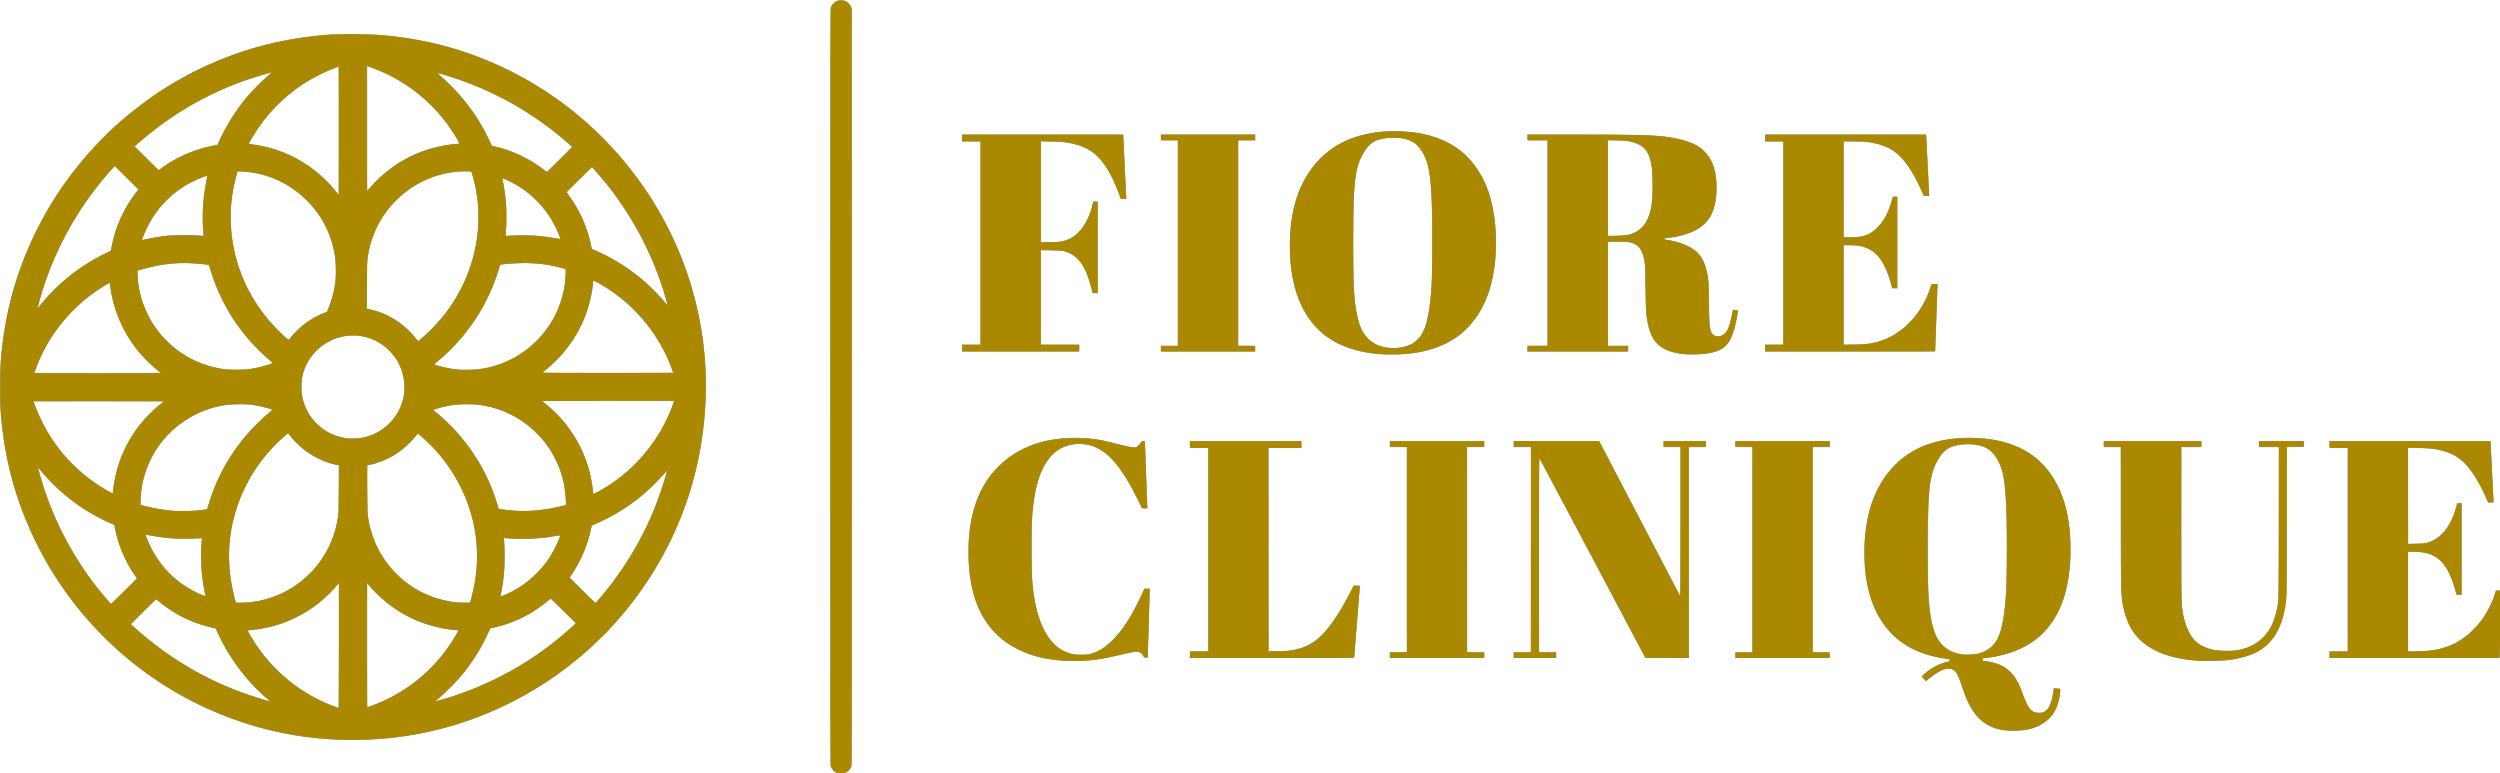 <?xml version="1.0" encoding="UTF-8" standalone="no"?>
<!-- Created with Inkscape (http://www.inkscape.org/) -->

<svg
   version="1.1"
   id="svg9"
   width="736.961"
   height="227.916"
   viewBox="0 0 736.961 227.916"
   sodipodi:docname="suki-ds.svg"
   inkscape:version="1.1.1 (3bf5ae0d25, 2021-09-20)"
   xmlns:inkscape="http://www.inkscape.org/namespaces/inkscape"
   xmlns:sodipodi="http://sodipodi.sourceforge.net/DTD/sodipodi-0.dtd"
   xmlns="http://www.w3.org/2000/svg"
   xmlns:svg="http://www.w3.org/2000/svg">
  <defs
     id="defs13" />
  <sodipodi:namedview
     id="namedview11"
     pagecolor="#ffffff"
     bordercolor="#666666"
     borderopacity="1.0"
     inkscape:pageshadow="2"
     inkscape:pageopacity="0.0"
     inkscape:pagecheckerboard="0"
     showgrid="false"
     inkscape:zoom="1"
     inkscape:cx="469.5"
     inkscape:cy="129.5"
     inkscape:window-width="1920"
     inkscape:window-height="1017"
     inkscape:window-x="-8"
     inkscape:window-y="-8"
     inkscape:window-maximized="1"
     inkscape:current-layer="g15"
     showguides="false" />
  <g
     inkscape:groupmode="layer"
     inkscape:label="Image"
     id="g15"
     transform="translate(-118.287,-707.604)">
    <g
       id="g655"
       transform="matrix(0.111,0,0,0.111,105.832,629.115)">
      <path
         style="fill:#b9b9b9;fill-opacity:1"
         d="m 2340.006,2761.456 c -8.653,-2.038 -15.899,-7.568 -20.023,-15.277 l -2.211,-4.135 v -1007.5 -1007.5 l 2.743,-4.666 c 6.037,-10.269 15.849,-15.455 27.641,-14.609 10.964,0.787 19.535,6.876 24.317,17.275 l 2.299,5 0.291,1001 c 0.212,729.917 -0.01,1002.625 -0.818,1007 -2.148,11.616 -10.461,20.465 -21.713,23.113 -6.478,1.524 -7.245,1.543 -12.526,0.299 z m -1329.235,-89.577 c -142.435,-5.748 -283.93,-44.974 -409.301,-113.467 -152.847,-83.505 -278.444,-206.494 -365.967,-358.368 -10.959,-19.017 -35.569,-67.482 -43.669,-86 -46.465,-106.222 -71.473,-209.237 -78.535,-323.5 -1.555,-25.163 -1.269,-93.834 0.496,-119 9.841,-140.319 48.658,-271.197 116.562,-393 61.597,-110.491 150.591,-213.203 249.913,-288.436 43.007,-32.576 76.596,-54.695 115.417,-76.003 125.809,-69.054 254.502,-106.27 399.972,-115.667 24.09,-1.556 103.939,-0.607 127.611,1.516 94.124,8.444 170.773,25.286 252,55.374 106.78,39.553 212.321,103.072 295.962,178.122 13.902,12.474 39.752,36.935 45.404,42.964 2.902,3.096 10.375,11.029 16.607,17.629 81.421,86.234 149.085,193.603 191.42,303.743 36.785,95.701 56.689,191.109 61.732,295.895 1.283,26.666 -0.019,83.443 -2.657,115.862 -12.226,150.227 -59.184,293.045 -137.768,419 -116.49,186.711 -293.564,326.776 -499.995,395.491 -77.19,25.695 -144.644,39.232 -229.705,46.099 -18.154,1.466 -85.018,2.571 -105.5,1.745 z m 1.465,-250.085 -0.035,-165.75 -4.215,4.985 c -40.7,48.133 -93.848,84.156 -153.215,103.847 -23.292,7.725 -52.863,13.854 -74.172,15.372 -4.495,0.32 -8.712,0.916 -9.371,1.323 -2.321,1.434 18.903,36 35.827,58.347 48.698,64.304 116.542,114.813 191.716,142.729 7.15,2.655 13.112,4.843 13.25,4.862 0.138,0.019 0.234,-74.553 0.215,-165.715 z m 110.535,150.075 c 83.198,-35.506 154.454,-99.037 200.43,-178.702 6.994,-12.118 6.952,-12.582 -1.146,-12.608 -11.216,-0.036 -42.352,-5.587 -62.284,-11.103 -66.413,-18.38 -126.298,-57.364 -170.376,-110.912 l -2.058,-2.5 -0.033,164.73 -0.033,164.73 10.25,-3.616 c 5.638,-1.989 17,-6.497 25.25,-10.018 z m -305.745,-13.037 c -25.412,-22.21 -50.536,-49.526 -71.547,-77.789 -20.651,-27.778 -32.96,-48.008 -48.377,-79.5 -6.058,-12.375 -11.357,-23.171 -11.777,-23.991 -0.467,-0.913 -5.182,-2.497 -12.159,-4.085 -39.645,-9.022 -75.566,-24.511 -110.897,-47.818 -9.449,-6.233 -26.647,-19.22 -34.133,-25.775 -1.464,-1.282 -5.059,1.948 -34.75,31.234 -18.214,17.965 -33.117,33.005 -33.117,33.42 0,0.955 20.74,19.482 36.5,32.606 83.16,69.249 178.05,122.482 278,155.959 19.048,6.38 51.492,16.282 53.755,16.408 0.415,0.023 -4.76,-4.778 -11.5,-10.669 z m 468.657,6.134 c 59.348,-16.886 123.024,-43.193 179.087,-73.987 60.206,-33.069 121.545,-77.33 169.827,-122.543 l 6.827,-6.393 -33.375,-32.633 -33.375,-32.633 -8.721,7.253 c -26.543,22.074 -58.693,41.384 -89.07,53.496 -20.055,7.997 -34.808,12.423 -58.943,17.683 -3.565,0.777 -4.034,1.315 -6.802,7.805 -18.587,43.582 -48.651,90.573 -81.911,128.03 -12.627,14.22 -38.756,39.854 -51.276,50.305 -5.4,4.507 -9.489,8.195 -9.087,8.195 0.402,0 7.97,-2.06 16.818,-4.577 z M 441.021,2277.807 c 18.422,-18.005 33.699,-33.27 33.95,-33.922 0.25,-0.652 -2.004,-4.708 -5.01,-9.014 -23.8,-34.09 -41.949,-75.933 -51.106,-117.828 -1.443,-6.6 -2.825,-12.924 -3.072,-14.052 -0.332,-1.518 -3.386,-3.323 -11.73,-6.934 -41.127,-17.798 -83.429,-44.185 -121.281,-75.652 -14.01,-11.647 -41.773,-39.117 -53.843,-53.275 -14.708,-17.253 -15.871,-18.475 -15.294,-16.086 5.24,21.728 21.568,72.138 31.905,98.5 35.28,89.971 85.972,174.093 148.994,247.25 6.515,7.562 12.103,13.75 12.419,13.75 0.316,0 15.646,-14.731 34.069,-32.736 z m 1263.887,17.986 c 65.151,-76.022 117.332,-163.722 151.871,-255.25 10.662,-28.254 27.517,-81.308 26.238,-82.588 -0.222,-0.222 -2.837,2.632 -5.811,6.342 -8.777,10.95 -45.361,46.928 -59.767,58.778 -35.9,29.531 -74.452,53.532 -115.465,71.886 l -18.136,8.116 -0.866,3.983 c -10.877,50.005 -28.074,91.034 -53.396,127.396 l -4.466,6.414 33.825,33.836 c 18.604,18.61 34.1,33.836 34.436,33.836 0.336,0 5.527,-5.737 11.537,-12.75 z m -922.425,9.768 c 47.886,-6.209 91.951,-24.955 130.21,-55.391 12.268,-9.76 31.781,-29.11 40.969,-40.627 29.785,-37.335 49.047,-81.993 56.288,-130.5 1.572,-10.529 1.793,-19.587 1.806,-73.878 l 0.015,-61.878 -13.023,-3.271 c -28.215,-7.086 -53.255,-19.066 -76.977,-36.829 -10.392,-7.781 -28.826,-25.812 -37.717,-36.891 l -7.019,-8.747 -5.663,4.906 c -37.63,32.599 -66.473,66.518 -90.576,106.513 -9.131,15.152 -24.417,45.828 -30.184,60.575 -22.861,58.455 -32.736,116.584 -29.518,173.76 1.953,34.709 5.406,57.052 13.906,89.99 l 3.677,14.25 h 14.259 c 8.409,0 20.531,-0.813 29.547,-1.982 z m 578.793,-0.53 c 1.796,-4.724 8.93,-34.972 10.964,-46.488 12.39,-70.152 7.759,-136.535 -14.161,-203 -23.47,-71.163 -66.81,-136.438 -123.8,-186.452 -6.61,-5.801 -12.169,-10.548 -12.352,-10.548 -0.183,0 -3.277,3.712 -6.875,8.25 -28.996,36.57 -72.962,64.339 -117.028,73.915 l -10.747,2.335 0.01,56 c 0,30.8 0.456,61.175 1.007,67.5 4.355,49.986 22.487,96.929 53.247,137.854 3.972,5.285 13.075,15.638 20.228,23.006 39.17,40.35 86.512,65.886 141.006,76.058 15.218,2.841 25.549,3.795 42.775,3.949 l 14.775,0.133 0.955,-2.512 z m 109.118,-26.585 c 24.6,-12.482 45.897,-27.851 64.937,-46.861 28.311,-28.267 46.381,-55.607 61.08,-92.416 2.169,-5.431 3.781,-10.038 3.582,-10.236 -0.199,-0.199 -3.867,0.309 -8.152,1.129 -13.852,2.65 -43.623,6.315 -61.413,7.56 -16.578,1.16 -51.251,0.809 -72.016,-0.728 -7.867,-0.583 -8.328,-0.508 -7.806,1.266 0.305,1.037 1.079,11.335 1.719,22.885 2.109,38.024 -1.178,81.291 -9.145,120.36 -1.05,5.148 -1.909,9.496 -1.909,9.662 0,0.899 16.988,-6.463 29.123,-12.62 z m -815.021,-0.114 c -6.256,-31.562 -8.204,-50.114 -8.828,-84.085 -0.339,-18.471 -0.1,-33.835 0.668,-42.847 0.659,-7.727 0.999,-14.248 0.757,-14.491 -0.242,-0.242 -11.473,0.065 -24.957,0.683 -36.542,1.676 -70.815,-0.729 -108.504,-7.614 -7.909,-1.445 -14.628,-2.379 -14.931,-2.077 -0.953,0.953 6.684,19.59 13.855,33.81 25.089,49.752 63.787,89.1 112.837,114.731 14.824,7.747 30.371,14.344 30.821,13.079 0.176,-0.496 -0.597,-5.532 -1.719,-11.19 z m -12.602,-216.35 c 8.8,-0.928 16.956,-2.049 18.125,-2.491 1.434,-0.542 2.356,-2.046 2.835,-4.625 1.281,-6.893 14.218,-44.532 20.046,-58.322 16.338,-38.657 35.772,-72.848 59.964,-105.5 22.186,-29.944 51.401,-61.377 77.53,-83.414 7.425,-6.262 13.625,-11.693 13.778,-12.069 0.458,-1.127 -20.327,-7.12 -34.995,-10.09 -20.935,-4.239 -34.31,-5.292 -58.783,-4.631 -41.799,1.13 -76.832,10.049 -112.805,28.721 -31.725,16.467 -59.559,38.746 -82.433,65.983 -36.302,43.226 -58.032,99.888 -60.464,157.663 l -0.596,14.163 6.899,2.047 c 22.828,6.773 50.586,11.442 86.399,14.533 9.724,0.839 49.347,-0.37 64.5,-1.968 z m 884,1.061 c 22.36,-1.567 40.081,-3.936 59.423,-7.943 17.878,-3.704 27.278,-6.278 28.273,-7.743 0.491,-0.722 0.627,-6.038 0.303,-11.813 -2.345,-41.775 -10.401,-73.873 -26.979,-107.5 -13.5,-27.384 -28.65,-48.69 -49.476,-69.579 -36.417,-36.527 -81.38,-61.296 -130.544,-71.913 -22.644,-4.89 -29.189,-5.511 -57.5,-5.463 -22.955,0.04 -28.239,0.35 -39.5,2.321 -17.893,3.131 -44.573,10.02 -46.792,12.082 -0.436,0.405 2.939,3.768 7.5,7.473 62.3,50.615 114.613,121.476 145.123,196.579 6.061,14.919 16.708,45.621 18.602,53.639 l 1.214,5.139 7.177,1.064 c 15.291,2.266 26.36,3.343 41.964,4.084 8.917,0.423 17.113,0.831 18.213,0.907 1.1,0.076 11.45,-0.525 23,-1.334 z m 173.355,-50.071 c 24.384,-12.906 57.181,-35.873 80.145,-56.124 52.046,-45.898 95.096,-109.174 118.171,-173.689 2.141,-5.987 3.727,-11.05 3.525,-11.253 -0.203,-0.202 -79.058,-0.254 -175.234,-0.115 l -174.866,0.253 6.952,5.43 c 68.659,53.626 115.138,134.604 126.488,220.374 2.54,19.193 2.805,20.696 3.647,20.696 0.354,0 5.382,-2.507 11.172,-5.572 z m -1287.851,-0.237 c 0.013,-10.456 6.993,-47.038 12.376,-64.866 12.477,-41.318 32.407,-79.35 59.647,-113.825 12.265,-15.522 36.414,-39.911 50.972,-51.478 5.775,-4.589 10.928,-8.721 11.45,-9.183 0.522,-0.462 -77.02,-0.84 -172.317,-0.84 H 201.137 l 0.692,2.25 c 6.163,20.027 27.985,65.677 42.284,88.455 38.703,61.652 91.98,112.35 155.158,147.645 6.325,3.534 11.838,6.224 12.25,5.978 0.412,-0.246 0.752,-2.108 0.755,-4.138 z m 659.614,-142.711 c 4.885,-0.836 13.156,-2.893 18.381,-4.571 47.758,-15.335 83.106,-54.543 93.68,-103.909 2.509,-11.716 2.509,-39.899 0,-52 -11.813,-56.956 -55.233,-99.725 -111.178,-109.513 -11.848,-2.073 -35.175,-2.062 -46.996,0.023 -46.864,8.263 -88.232,42.8 -104.796,87.49 -6.325,17.066 -8.079,27.211 -8.04,46.5 0.039,19.002 1.845,30.236 7.427,46.188 3.836,10.964 11.836,26.284 18.332,35.107 12.696,17.244 34.561,35.301 52.822,43.623 10.094,4.6 25.26,9.357 35.106,11.011 11.282,1.895 34.339,1.921 45.262,0.051 z M 538.272,1697.153 c 0,-0.215 -4.207,-3.775 -9.349,-7.91 -49.992,-40.209 -87.417,-93.617 -108.406,-154.699 -7.694,-22.391 -13.742,-48.868 -15.839,-69.341 -0.375,-3.662 -1.011,-6.659 -1.412,-6.659 -1.01,0 -22.873,13.207 -31.994,19.326 -74.726,50.139 -134.216,126.101 -164.402,209.924 l -3.511,9.75 h 167.457 c 92.101,0 167.457,-0.176 167.457,-0.391 z m 1358.441,-9.359 c -34.688,-95.988 -104.896,-178.401 -194.941,-228.831 -14.831,-8.306 -13.801,-8.588 -14.918,4.081 -2.406,27.296 -12.778,66.246 -25.604,96.155 -21.453,50.024 -58.029,97.799 -100.316,131.028 -3.939,3.096 -7.59,6.008 -8.112,6.473 -0.522,0.464 77.432,0.844 173.232,0.844 h 174.182 z m -1120.941,-0.728 c 6.05,-0.871 16.059,-2.716 22.242,-4.101 10.656,-2.387 33.463,-9.318 36.792,-11.181 1.212,-0.678 -1.101,-3.135 -10.745,-11.405 -73.501,-63.037 -128.788,-149.925 -155.312,-244.086 -0.891,-3.163 -2.15,-5.755 -2.799,-5.762 -0.648,-0.01 -8.33,-0.904 -17.071,-1.994 -52.597,-6.561 -100.426,-2.332 -160.459,14.187 l -11.431,3.145 0.678,13.086 c 3.373,65.135 30.327,126.093 76.104,172.119 43.955,44.194 102.018,71.697 163.5,77.449 13.228,1.237 45.326,0.437 58.5,-1.459 z m 614.213,-0.425 c 43.195,-6.522 84.12,-23.76 119.574,-50.367 13.611,-10.214 36.802,-32.714 47.136,-45.73 36.035,-45.387 57.577,-104.577 57.577,-158.202 v -10.714 l -6.75,-1.983 c -10.09,-2.964 -38.256,-8.787 -50.75,-10.491 -29.841,-4.07 -66.365,-4.5 -97.5,-1.148 -20.341,2.19 -18.58,1.369 -20.998,9.796 -26.78,93.348 -82.037,178.82 -157.771,244.038 l -15.269,13.149 5.269,1.76 c 14.806,4.946 39.788,9.979 58.683,11.822 13.785,1.344 45.854,0.326 60.799,-1.93 z m -137.561,-99.908 c 57.531,-55.467 98.589,-126.173 117.742,-202.766 17.816,-71.245 16.792,-142.266 -3.037,-210.673 l -3.116,-10.75 -6.12,-0.137 c -30.54,-0.682 -56.82,2.686 -83.087,10.647 -99.937,30.292 -171.527,114.675 -186.215,219.489 -1.509,10.77 -1.756,20.927 -1.785,73.392 l -0.033,60.892 10.228,2.295 c 45.141,10.129 88.348,37.337 117.347,73.897 l 8.242,10.391 9.021,-7.653 c 4.961,-4.209 14.328,-12.77 20.814,-19.023 z m -367.558,15.56 c 21.899,-27.283 52.188,-49.517 86.834,-63.742 l 8.928,-3.666 3.288,-7.816 c 10.049,-23.892 16.643,-50.058 19.409,-77.027 1.666,-16.246 0.68,-47.934 -2.023,-65 -5.885,-37.155 -20.45,-74.982 -40.045,-104 -38.225,-56.607 -94.319,-96.087 -158.483,-111.546 -14.36,-3.46 -37.481,-6.754 -50.252,-7.16 l -9.252,-0.294 -1.443,5 c -7.598,26.332 -13.091,55.313 -15.541,82 -1.305,14.217 -1.283,54.593 0.038,70 8.026,93.567 46.289,179.943 111.472,251.641 11.258,12.383 38.884,38.805 40.616,38.845 0.351,0.01 3.256,-3.248 6.457,-7.235 z m -649.51,-104.25 c 12.034,-13.622 33.959,-35.155 48.027,-47.168 33.088,-28.254 75.933,-55.933 111.889,-72.284 5.225,-2.376 9.849,-4.631 10.276,-5.011 0.427,-0.38 2.126,-7.264 3.775,-15.299 10.207,-49.727 31.135,-96.31 61.163,-136.143 l 8.974,-11.904 -31.149,-31.096 -31.149,-31.096 -5.436,5.787 c -22.978,24.462 -57.725,68.686 -79.13,100.713 -52.892,79.14 -92.475,165.797 -116.771,255.64 -1.954,7.227 -3.553,13.684 -3.553,14.35 0,0.665 3.007,-2.548 6.683,-7.14 3.676,-4.593 11.056,-13.3 16.401,-19.35 z m 1644.864,1.451 c -30.777,-107.802 -83.704,-210.894 -153.478,-298.951 -10.185,-12.854 -28.344,-34.369 -36.712,-43.496 l -5.497,-5.997 -26.881,26.171 c -35.953,35.004 -40.739,39.934 -39.968,41.181 0.361,0.584 4.294,6.143 8.739,12.352 26.27,36.695 46.302,82.427 55.047,125.672 2.179,10.776 2.462,11.454 5.302,12.718 1.65,0.735 8.625,3.845 15.5,6.912 38.622,17.228 79.123,42.914 116.406,73.824 14.699,12.186 42.513,39.934 56.029,55.896 5.464,6.453 10.061,11.606 10.215,11.451 0.154,-0.154 -1.961,-8.134 -4.702,-17.732 z M 503.735,1341.588 c 25.555,-5.586 54.036,-9.32 81.037,-10.625 12.461,-0.602 52.661,0.818 62.908,2.223 l 4.908,0.673 -0.673,-7.408 c -1.459,-16.066 -1.883,-56.746 -0.755,-72.408 1.554,-21.585 4.584,-44.191 8.545,-63.768 1.806,-8.928 3.188,-16.355 3.069,-16.505 -0.469,-0.595 -18.181,6.132 -29.7,11.28 -59.063,26.397 -108.22,75.862 -134.177,135.017 -4.772,10.876 -9.849,24.476 -9.136,24.476 0.246,0 6.534,-1.33 13.972,-2.956 z m 1096.537,-0.619 c 0,-2.073 -9.45,-24.09 -14.991,-34.925 -12.746,-24.927 -27.34,-44.931 -47.459,-65.052 -18.613,-18.616 -32.28,-29.367 -53.551,-42.126 -13.237,-7.94 -36.578,-19.077 -37.678,-17.977 -0.188,0.188 0.58,4.8 1.705,10.248 3.322,16.086 5.84,32.848 7.497,49.907 1.822,18.758 2.064,60.987 0.456,79.365 -0.595,6.801 -0.874,12.573 -0.62,12.828 0.254,0.254 7.815,-0.022 16.801,-0.614 36.925,-2.431 75.374,-0.217 110.839,6.382 13.236,2.463 17,2.898 17,1.963 z M 1011.804,884.743 c -1.09,-1.09 -30.456,10.933 -48.69,19.933 -29.059,14.344 -50.898,27.88 -73.843,45.768 -33.368,26.014 -67.714,62.326 -89.95,95.1 -11.798,17.389 -26.822,42.637 -25.869,43.475 0.176,0.155 5.945,1.031 12.82,1.947 52.956,7.058 104.859,27.811 150.742,60.275 21.648,15.317 47.789,39.959 65.263,61.52 l 9.495,11.716 0.253,-169.63 c 0.139,-93.297 0.04,-169.843 -0.221,-170.104 z m 92.627,310.013 c 28.092,-30.294 67.799,-59.004 104.745,-75.736 36.951,-16.734 72.57,-25.916 116.419,-30.013 5.807,-0.542 6.73,-0.885 6.196,-2.3 -1.553,-4.116 -19.666,-33.165 -27.341,-43.849 -52.907,-73.642 -121.793,-125.614 -207.929,-156.871 l -9.25,-3.357 0.035,165.707 0.035,165.707 4.215,-4.975 c 2.318,-2.736 8.112,-9.177 12.875,-14.313 z m 493.877,-64.2 33.463,-32.988 -5.5,-5.07 c -8.877,-8.182 -38.624,-32.958 -50,-41.644 -73.962,-56.473 -150.278,-98.098 -237.761,-129.684 -25.042,-9.041 -61.27,-20.166 -63.249,-19.422 -0.434,0.163 4.367,4.796 10.668,10.296 23.323,20.357 50.962,50.025 69.865,74.994 21.14,27.924 37.616,54.956 53.473,87.734 l 9.401,19.433 11.552,2.749 c 42.879,10.205 88.54,31.787 122.552,57.923 6.05,4.649 11.242,8.501 11.537,8.56 0.295,0.059 15.595,-14.738 34,-32.881 z m -1057.999,23.459 c 10.104,-7.775 31.67,-21.175 44.838,-27.86 30.735,-15.604 57.507,-25.005 89.998,-31.605 7.905,-1.606 14.523,-3.069 14.705,-3.251 0.182,-0.182 2.626,-5.489 5.431,-11.793 16.811,-37.786 42.278,-78.189 71.833,-113.962 11.576,-14.011 44.06,-46.705 57.476,-57.846 5.4,-4.485 9.389,-8.154 8.864,-8.154 -1.636,0 -34.932,9.63 -51.183,14.803 -59.319,18.883 -131.358,52.288 -185.5,86.017 -41.427,25.808 -86.372,59.238 -118.329,88.012 l -8.329,7.499 31.323,31.334 c 17.228,17.234 31.697,31.335 32.155,31.335 0.458,0 3.48,-2.038 6.717,-4.529 z M 5444.322,2647.437 c -21.583,-1.729 -41.078,-7.442 -56.55,-16.57 -10.343,-6.102 -27.709,-23.351 -36.378,-36.134 -9.181,-13.537 -17.947,-32.67 -26.43,-57.689 -4.103,-12.1 -8.409,-24.372 -9.569,-27.27 -8.879,-22.183 -17.972,-29.156 -34.19,-26.22 -12.115,2.193 -28.149,11.216 -45.932,25.847 l -8.5,6.993 -4.5,-5.078 c -7.158,-8.078 -7.185,-7.412 0.583,-14.56 16.835,-15.493 41.178,-28.311 61.275,-32.265 5.714,-1.124 6.142,-1.397 6.142,-3.918 0,-2.68 -0.108,-2.723 -9.75,-3.896 -36.8,-4.479 -76.078,-17.419 -103.915,-34.233 -54.512,-32.927 -90.552,-88.311 -105.354,-161.9 -12.273,-61.014 -10.334,-136.471 5.018,-195.271 18.259,-69.937 58.157,-125.668 113.617,-158.704 43.393,-25.848 102.413,-38.934 165.384,-36.667 66.918,2.409 117.905,18.399 159.5,50.024 47.779,36.326 80.435,98.398 91.464,173.853 5.936,40.614 6.496,91.833 1.457,133.265 -11.747,96.579 -51.791,162.54 -120.421,198.357 -21.123,11.024 -44.176,18.971 -70,24.132 -12.814,2.561 -19.456,3.603 -35.75,5.61 -3.894,0.48 -4.25,0.764 -4.25,3.401 0,2.674 0.335,2.924 4.75,3.531 11.106,1.528 25.405,4.791 34.408,7.853 14.229,4.84 23.826,10.684 33.854,20.616 14.309,14.171 22.41,28.076 32.335,55.5 15.322,42.338 23.116,52.405 41.935,54.162 21.895,2.045 34.713,-15.142 40.228,-53.94 0.799,-5.622 1.461,-10.563 1.471,-10.98 0.017,-0.711 7.277,-0.284 14.863,0.874 l 3.345,0.511 -0.692,7.187 c -2.402,24.951 -8.42,43.355 -19.531,59.731 -8.783,12.945 -26.723,26.921 -43.544,33.924 -20.034,8.34 -49.067,12.113 -76.373,9.925 z m -84.977,-203.495 c 23.392,-3.977 41.764,-15.455 53.458,-33.398 15.076,-23.132 23.794,-68.19 27.455,-141.897 1.317,-26.51 1.312,-182.74 -0.01,-213.118 -1.829,-42.133 -5.355,-75.557 -10.023,-94.986 -2.652,-11.041 -10.766,-29.363 -17.547,-39.623 -5.536,-8.376 -14.593,-17.57 -21.797,-22.126 -14.082,-8.907 -41.748,-13.673 -65.613,-11.303 -38.381,3.811 -54.577,15.544 -72.538,52.553 -10.53,21.697 -15.181,44.858 -18.574,92.5 -1.63,22.883 -2.364,212.455 -0.942,243 2.41,51.749 7.304,84.085 16.678,110.188 8.833,24.598 25.533,43.128 47.005,52.158 6.073,2.554 19.091,6.196 24.871,6.959 8.084,1.066 28.925,0.563 37.574,-0.907 z m -2434.574,17.113 c -43.844,-4.286 -74.33,-12.483 -108,-29.037 -24.779,-12.183 -42.338,-24.478 -59.586,-41.723 -41.384,-41.377 -64.222,-96.75 -71.416,-173.161 -1.754,-18.631 -1.996,-62.795 -0.452,-82.639 5.538,-71.175 27.815,-130.779 65.231,-174.526 38.823,-45.392 93.713,-75.369 156.223,-85.318 39.464,-6.281 75.118,-6.584 115.471,-0.983 16.637,2.309 17.564,2.51 57.029,12.328 16.225,4.037 32.884,7.881 37.021,8.544 12.395,1.987 18.493,-0.721 24.479,-10.869 2.933,-4.973 3.106,-5.087 7.75,-5.106 l 4.75,-0.02 0.01,6.25 c 0.01,3.438 1.351,42.7 2.99,87.25 1.639,44.55 2.984,82.032 2.99,83.294 0.01,2.206 -0.263,2.283 -7.135,2 -5.122,-0.211 -7.362,-0.719 -7.91,-1.794 -0.421,-0.825 -6.399,-12.975 -13.284,-27 -34.543,-70.359 -68.846,-113.574 -104.161,-131.221 -15.524,-7.758 -29.38,-10.906 -48,-10.906 -43.151,0 -74.796,20.908 -96.226,63.577 -12.454,24.797 -20.401,54.012 -25.842,94.993 -6.099,45.94 -7.168,165.237 -1.945,217.056 7.28,72.23 26.038,123.883 55.975,154.132 14.328,14.477 28.719,22.706 48.231,27.577 12.454,3.109 37.2,3.119 48.482,0.019 20.731,-5.696 37.019,-15.345 56.117,-33.246 29.045,-27.225 59.278,-75.03 85.525,-135.232 l 2.071,-4.75 h 7.514 7.514 l -0.488,9.75 c -0.269,5.362 -1.366,40.35 -2.439,77.75 -1.073,37.4 -2.235,74.188 -2.583,81.75 l -0.632,13.75 -4.638,-0.045 c -4.571,-0.045 -4.692,-0.132 -8.387,-6.049 -2.821,-4.517 -4.802,-6.481 -8,-7.933 -7.38,-3.35 -11.04,-2.825 -59.251,8.5 -27.805,6.532 -42.825,9.35 -64.5,12.103 -17.431,2.214 -71.678,2.774 -90.5,0.934 z m 3021.5,0.854 c -60.351,-5.258 -99.367,-17.426 -134.853,-42.054 -34.289,-23.798 -55.644,-63.549 -63.558,-118.31 -3.245,-22.455 -3.579,-43.429 -3.584,-225.25 v -181.75 h -22.5 -22.5 v -8 -8 h 129.5 129.5 v 8 8 h -26.525 -26.525 l 0.318,209.25 c 0.294,193.127 0.453,210.132 2.065,220.704 6.46,42.361 18.252,69.77 37.481,87.126 11.085,10.005 25.539,16.841 44.508,21.051 11.926,2.647 44.096,3.691 58.399,1.897 35.966,-4.513 64.998,-20.51 84.584,-46.608 14.965,-19.939 24.055,-44.538 29.35,-79.42 1.608,-10.594 1.772,-27.36 2.075,-212.75 l 0.33,-201.25 h -26.53 -26.53 v -8 -8 h 60.042 60.042 l -0.292,7.75 -0.292,7.75 -22.724,0.269 -22.724,0.269 -0.32,201.231 c -0.348,218.887 -0.02,205.566 -5.758,233.825 -7.31,36.003 -22.087,65.903 -42.974,86.948 -22.893,23.067 -58.103,37.523 -106,43.52 -12.85,1.609 -71.723,2.872 -84,1.803 z m -2674,-16.364 v -9 h 24.502 24.502 l -0.252,-269.75 -0.252,-269.75 -24.25,-0.268 -24.25,-0.268 v -8.982 -8.982 h 148 148 v 9 9 h -43.5 -43.5 v 270 270 l 21.75,-0.019 c 44.236,-0.04 71.403,-6.998 98.584,-25.251 28.776,-19.325 62.893,-65.463 94.666,-128.021 l 10.5,-20.673 8.731,-0.018 8.731,-0.018 -0.506,4.25 c -0.279,2.337 -3.65,43.625 -7.491,91.75 -3.841,48.125 -7.232,89.412 -7.536,91.75 l -0.551,4.25 h -217.939 -217.939 v -9 z m 531,1.5 v -7.5 h 22.5 22.5 v -272.5 -272.5 h -22.5 -22.5 v -8 -8 h 125.5 125.5 v 8 8 h -23.002 -23.002 l 0.252,272.25 0.252,272.25 22.75,0.269 22.75,0.269 v 7.481 7.481 h -125.5 -125.5 z m 329,0 v -7.5 h 22.5 22.5 v -272.5 -272.5 h -22.5 -22.5 v -8.004 -8.004 l 113.67,0.254 113.67,0.254 107.08,205.178 c 58.894,112.848 107.417,205.51 107.83,205.917 0.412,0.406 0.75,-88.436 0.75,-197.428 v -198.167 h -22.5 -22.5 v -8 -8 h 56 56 v 8 8 h -22.5 -22.5 v 280 280 l -57.75,-0.031 -57.75,-0.031 -83,-156.667 c -170.588,-321.996 -197.517,-372.688 -198.498,-373.669 -0.674,-0.674 -0.923,83.996 -0.754,256.946 l 0.252,257.952 22.75,0.269 22.75,0.269 v 7.481 7.481 h -56.5 -56.5 v -7.5 z m 588,0.019 v -7.481 l 22.75,-0.269 22.75,-0.269 0.252,-272.231 0.252,-272.231 -22.752,-0.269 -22.752,-0.269 -0.292,-7.75 -0.292,-7.75 h 125.542 125.542 v 8 8 h -22.502 -22.502 l 0.252,272.25 0.252,272.25 22.25,0.269 22.25,0.269 v 7.481 7.481 h -125.5 -125.5 z m 1578,-1.519 v -9 h 24.5 24.5 v -270 -270 h -24.5 -24.5 v -9 -9 h 213.915 213.915 l 0.595,7.25 c 0.708,8.636 7.589,146.593 7.582,152 l -0.01,3.75 -7.25,-0.023 -7.25,-0.023 -4.408,-10.227 c -6.884,-15.971 -21.395,-44.142 -28.873,-56.054 -31.271,-49.81 -59.424,-68.608 -114.219,-76.262 -5.775,-0.807 -22.764,-1.748 -37.754,-2.092 l -27.254,-0.626 0.254,127.403 0.254,127.403 20,-0.161 c 21.074,-0.169 28.556,-1.22 39.5,-5.545 30.506,-12.058 56.135,-46.494 67.666,-90.915 l 2.824,-10.879 h 6.255 6.255 v 121.5 121.5 h -7.259 -7.259 l -2.847,-11.25 c -5.551,-21.934 -16.806,-49.278 -25.689,-62.409 -19.319,-28.562 -44.377,-40.34 -85.82,-40.34 h -14.122 v 132 132 l 20.25,-0.01 c 34.857,-0.018 55.791,-2.898 80.078,-11.018 36.753,-12.288 70.375,-37.926 96.353,-73.471 14.173,-19.393 27.053,-45.506 34.897,-70.75 l 1.787,-5.75 h 7.817 7.817 v 7.152 c 0,8.399 -4.655,141.703 -5.573,159.598 l -0.628,12.25 h -225.899 -225.899 v -9 z m -2524.149,-798.102 c -46.432,-3.576 -91.894,-16.955 -124.43,-36.618 -33.123,-20.018 -59.885,-49.476 -78.383,-86.28 -17.609,-35.036 -27.172,-70.924 -32.244,-121 -1.92,-18.955 -1.608,-73.74 0.529,-93 8.601,-77.513 32.783,-134.669 76.017,-179.67 42.232,-43.959 97.706,-68.266 169.659,-74.342 25.388,-2.144 61.191,-0.919 88.797,3.038 44.739,6.412 88.348,24.356 118.203,48.638 26.006,21.152 49.968,53.087 64.177,85.531 18.022,41.153 27.11,87.336 28.494,144.806 2.491,103.425 -22.447,183.833 -73.561,237.193 -19.14,19.98 -35.721,32.122 -60.609,44.378 -30.679,15.109 -66.316,24.107 -108.45,27.383 -15.334,1.192 -52.385,1.162 -68.199,-0.056 z m 56.149,-17.362 c 19.228,-2.61 33.176,-8.96 45.595,-20.756 12.299,-11.683 18.86,-24.121 24.974,-47.343 11.963,-45.44 16.347,-115.782 15.048,-241.438 -1.189,-115.059 -5.115,-159.591 -16.705,-189.5 -9.695,-25.018 -23.018,-41.375 -40.411,-49.612 -14.307,-6.776 -37.315,-9.936 -58.356,-8.014 -32.774,2.994 -47.979,11.024 -62.677,33.103 -21.127,31.735 -27.378,60.048 -30.474,138.023 -1.27,31.979 -1.255,187.053 0.02,216 2.362,53.616 7.82,88.188 18.091,114.593 9.846,25.314 29.442,44.048 53.821,51.453 15.858,4.817 32.782,5.973 51.076,3.49 z m 750.5,17.364 c -19.462,-2.029 -38.644,-7.74 -51.74,-15.406 -22.074,-12.922 -34.247,-32.985 -41.249,-67.987 -4.19,-20.947 -4.695,-29.297 -5.505,-91.007 -0.62,-47.263 -1.129,-62.123 -2.393,-70 -4.333,-26.987 -12.623,-41.398 -27.937,-48.565 -9.267,-4.337 -14.52,-4.935 -43.312,-4.935 h -26.363 v 138 138 h 27 27 v 7.5 7.5 h -134 -134 v -7.484 -7.484 l 26.75,-0.266 26.75,-0.266 v -272.5 -272.5 l -26.75,-0.266 -26.75,-0.266 v -7.484 -7.484 l 136.75,0.022 c 161.064,0.025 192.19,0.774 231.75,5.57 38.745,4.698 76.112,16.917 92.5,30.247 30.124,24.504 43.64,61.038 41.679,112.66 -1.453,38.254 -10.214,65.004 -27.818,84.939 -13.396,15.169 -42.692,29.924 -72.361,36.443 -8.508,1.869 -27.939,4.813 -35.423,5.365 -4.819,0.356 -5.073,2.49 -0.391,3.287 15.693,2.672 30.55,6.138 40.435,9.435 39.918,13.312 59.304,33.452 68.945,71.627 4.921,19.485 5.995,33.809 6.963,92.903 0.868,52.967 1.318,60.009 4.429,69.377 4.197,12.637 17.494,17.314 30.749,10.816 11.912,-5.84 18.075,-19.148 25.275,-54.58 1.385,-6.813 2.517,-12.544 2.517,-12.735 0,-0.584 12.456,0.838 13.15,1.501 1.409,1.346 -4.423,32.902 -8.997,48.688 -7.78,26.848 -16.954,42.47 -30.238,51.491 -11.478,7.795 -31.144,13.72 -52.771,15.899 -11.916,1.201 -42.89,1.169 -54.644,-0.056 z m -153.5,-315.364 c 19.106,-2.921 32.08,-8.82 43.727,-19.882 22.988,-21.834 31.529,-57.23 29.958,-124.154 -0.878,-37.419 -4.061,-56.378 -12.261,-73.054 -6.319,-12.849 -19.42,-23.508 -35.424,-28.82 -12.182,-4.043 -23.93,-5.572 -48.25,-6.281 l -22.75,-0.663 v 127.159 127.159 l 17.75,-0.01 c 10.46,0 21.652,-0.602 27.25,-1.458 z m -1760,299.464 v -9 h 24.5 24.5 v -270 -270 h -24.5 -24.5 v -9 -9 h 214 c 117.7,0 214.001,0.338 214.001,0.75 7e-4,0.412 1.8,37.875 3.999,83.25 2.199,45.375 3.998,83.513 3.999,84.75 0,2.128 -0.394,2.25 -7.301,2.25 h -7.302 l -1.818,-5.25 c -5.246,-15.147 -14.636,-37.559 -21.585,-51.519 -27.169,-54.581 -54.954,-78.444 -104.992,-90.17 -15.637,-3.665 -30.867,-5.184 -57.75,-5.763 l -26.25,-0.565 v 134.134 134.133 l 16.75,-0.01 c 38.147,-0.019 55.222,-4.099 72.957,-17.43 21.697,-16.31 40.202,-48.377 47.787,-82.811 l 1.707,-7.75 h 5.9 5.9 v 121.5 121.5 h -6.792 -6.792 l -2.867,-12.145 c -3.849,-16.305 -10.325,-35.357 -16.386,-48.206 -10.492,-22.244 -22.94,-35.944 -40.433,-44.503 -15.378,-7.524 -20.604,-8.429 -51.48,-8.922 l -26.25,-0.419 v 125.597 125.597 h 51 51 v 9 9 h -155.5 -155.5 v -9 z m 528,1.5 v -7.5 h 22.5 22.5 v -273 -273 h -22.5 -22.5 v -7.5 -7.5 h 125.5 125.5 v 7.481 7.481 l -22.75,0.269 -22.75,0.269 v 272.5 272.5 l 22.75,0.269 22.75,0.269 v 7.481 7.481 h -125.5 -125.5 z m 1604,-1.5 v -9 h 24.5 24.5 v -270 -270 h -24.5 -24.5 v -9 -9 h 213.981 213.981 l 0.454,2.25 c 0.25,1.238 2.061,36 4.025,77.25 1.964,41.25 3.787,76.931 4.052,79.292 l 0.48,4.292 -7.598,-0.292 -7.598,-0.292 -6.662,-15 c -11.333,-25.516 -24.335,-48.985 -36.843,-66.5 -24.387,-34.15 -49.391,-50.445 -89.713,-58.464 -16.514,-3.284 -32.515,-4.536 -57.985,-4.536 h -21.582 l 0.254,127.25 0.254,127.25 19,-0.108 c 27.151,-0.154 40.188,-3.231 55.287,-13.049 8.119,-5.279 23.878,-21.436 30.083,-30.843 9.91,-15.023 19.338,-37.221 23.679,-55.75 l 1.816,-7.75 h 6.317 6.317 v 121.5 121.5 h -6.922 -6.923 l -1.028,-3.25 c -0.565,-1.788 -1.764,-6.175 -2.662,-9.75 -5.277,-20.986 -16.144,-46.784 -25.857,-61.382 -14.387,-21.622 -34.428,-34.374 -60.607,-38.563 -3.575,-0.572 -13.812,-1.043 -22.75,-1.048 l -16.25,-0.01 v 132.137 132.137 l 27.75,-0.553 c 29.692,-0.592 43.201,-2.172 61.75,-7.223 35.424,-9.647 68.987,-31.463 95.126,-61.834 20.874,-24.253 36.227,-52.144 46.467,-84.414 l 2.301,-7.25 h 8.372 8.372 l -0.567,7.75 c -0.312,4.263 -1.709,42.175 -3.105,84.25 -1.396,42.075 -2.779,78.862 -3.074,81.75 l -0.535,5.25 h -225.928 -225.928 z"
         id="path661" />
      <path
         style="fill:#a3a3a3;fill-opacity:1"
         d="m 2333.772,2759.188 c -6.609,-3.088 -12.077,-8.898 -14.519,-15.424 -1.974,-5.277 -1.983,-10.15 -1.732,-1010.511 0.25,-999.115 0.264,-1005.233 2.229,-1009.209 2.436,-4.927 9.202,-11.645 14.041,-13.942 12.878,-6.111 29.661,-0.616 37.178,12.173 l 2.803,4.769 0.252,1006.406 0.252,1006.406 -2.335,5.1 c -4.869,10.636 -14.24,16.569 -26.169,16.569 -5.243,0 -8.255,-0.587 -12,-2.337 z m -1322.5,-87.685 c -61.432,-2.16 -127.787,-11.64 -189.5,-27.073 -25.897,-6.476 -36.358,-9.505 -62.5,-18.097 -175.812,-57.784 -326.576,-162.469 -442.546,-307.289 -23.437,-29.268 -42.101,-55.741 -66.702,-94.614 -15.543,-24.559 -44.571,-79.869 -58.198,-110.886 -46.375,-105.566 -71.917,-211.718 -78.525,-326.361 -1.304,-22.617 -1.317,-82.862 -0.023,-105.139 7.25,-124.806 37.656,-242.31 91.735,-354.5 42.305,-87.766 100.98,-171.888 168.445,-241.5 45.575,-47.026 80.033,-76.876 132.314,-114.623 133.127,-96.116 291.69,-155.083 458,-170.323 35.497,-3.253 52.735,-3.835 96,-3.241 59.043,0.81 95.147,3.996 149.5,13.191 90.505,15.312 173.926,42.724 259,85.109 108.167,53.891 204.29,128.339 286.484,221.886 126.001,143.404 205.196,322.119 226.445,511 7.998,71.094 7.297,148.863 -2.009,223 -23.041,183.549 -100.175,356.263 -221.582,496.15 -6.755,7.783 -16.638,18.808 -21.963,24.5 -5.325,5.692 -11.526,12.34 -13.778,14.773 -7.837,8.465 -45.096,43.395 -59.549,55.827 -62.181,53.489 -126.405,96.195 -198.047,131.695 -99.742,49.424 -207.564,80.809 -316,91.984 -50.79,5.234 -84.893,6.362 -137,4.529 z m 0.964,-249.709 -0.036,-165.75 -5.133,6 c -9.375,10.959 -36.151,37.031 -46.295,45.078 -32.704,25.943 -66.687,44.445 -105.217,57.284 -24.372,8.122 -53.001,14.05 -76.033,15.744 -5.948,0.438 -9.25,1.094 -9.25,1.838 0,3.456 21.413,37.502 35.608,56.616 26.561,35.764 66.457,73.553 103.892,98.405 31.09,20.64 56.824,33.694 94.5,47.938 3.575,1.351 6.838,2.489 7.25,2.527 0.412,0.038 0.734,-74.518 0.714,-165.68 z m 88.036,159.254 c 38.433,-13.768 82.148,-37.996 115.5,-64.011 37.316,-29.108 69.892,-64.678 95.694,-104.493 8.62,-13.301 17.806,-29.226 17.806,-30.869 0,-0.704 -2.066,-1.131 -5.466,-1.131 -7.473,0 -25.211,-2.549 -42.052,-6.044 -74.426,-15.443 -140.458,-54.843 -190.198,-113.487 l -4.215,-4.97 -0.035,164.857 c -0.028,131.483 0.218,164.761 1.215,164.383 0.688,-0.261 5.975,-2.167 11.75,-4.236 z m -275.07,-15.252 c -17.126,-14.491 -42.983,-40.018 -56.472,-55.752 -32.073,-37.41 -61.783,-84.007 -79.418,-124.559 l -4.157,-9.559 -12.406,-2.711 c -47.132,-10.298 -96.476,-34.376 -135.476,-66.108 -5.775,-4.699 -10.728,-8.548 -11.006,-8.553 -0.278,-0.01 -15.353,14.873 -33.5,33.063 l -32.994,33.073 7.5,7.027 c 16.413,15.378 50.497,43.187 73.993,60.37 77.451,56.643 165.935,101.049 255.742,128.347 35.805,10.883 34.408,10.618 28.195,5.361 z m 463.958,-1.709 c 49.621,-14.55 94.471,-32.031 140.148,-54.625 63.713,-31.516 118.306,-66.839 170.464,-110.293 12.893,-10.741 35.541,-30.846 39.298,-34.885 l 2.298,-2.47 -33.203,-32.605 c -32.905,-32.312 -33.223,-32.589 -35.412,-30.885 -1.214,0.946 -6.432,5.162 -11.594,9.369 -12.305,10.028 -37.429,26.76 -51.991,34.625 -23.945,12.933 -53.596,24.078 -80.801,30.373 l -14.405,3.333 -2.049,5.01 c -3.971,9.71 -20.439,42.147 -27.166,53.51 -13.738,23.202 -29.882,45.952 -48.611,68.5 -10.724,12.911 -44.632,46.901 -56.863,57.002 -5.225,4.315 -9.928,8.217 -10.45,8.672 -1.877,1.632 1.947,0.762 20.338,-4.631 z m -842.741,-291.418 29.647,-29.407 -5.092,-7.109 c -23.847,-33.293 -44.078,-80.153 -52.476,-121.546 l -2.726,-13.437 -7,-3.053 c -12.58,-5.487 -40.752,-19.638 -52.5,-26.372 -51.653,-29.608 -98.677,-69.553 -137.781,-117.039 -2.87,-3.486 -5.219,-5.686 -5.219,-4.891 0,2.106 10.291,37.678 15.657,54.122 34.34,105.227 92.68,208.769 164.127,291.291 6.444,7.443 12.159,14.15 12.7,14.906 1.204,1.681 1.095,1.782 40.663,-37.466 z m 1259.112,22.625 c 70.168,-81.459 125.835,-178.735 161.084,-281.494 7.519,-21.92 18.122,-57.256 17.18,-57.256 -0.192,0 -2.684,2.812 -5.538,6.25 -9.193,11.075 -30.155,32.813 -42.485,44.06 -43.017,39.235 -91.853,70.51 -144.822,92.745 l -7.28,3.056 -3.284,14.639 c -3.714,16.556 -11.165,40.318 -17.22,54.919 -8.308,20.034 -24.135,49.08 -34.696,63.674 l -3.504,4.842 33.897,33.908 c 18.643,18.649 34.202,33.908 34.575,33.908 0.373,0 5.814,-5.963 12.092,-13.25 z m -924.101,10.683 c 40.277,-5.114 80.203,-20.067 113.342,-42.449 20.717,-13.992 47.056,-38.305 60.65,-55.984 32.502,-42.271 50.66,-87.445 55.812,-138.856 0.586,-5.842 1.038,-35.501 1.038,-68.049 v -57.693 l -9.968,-2.248 c -27.956,-6.305 -56.013,-19.345 -79.712,-37.048 -14.354,-10.723 -34.518,-31.129 -43.671,-44.197 l -1.586,-2.264 -6.282,5.393 c -46.7,40.096 -83.77,87.935 -108.859,140.484 -17.075,35.763 -30.159,76.692 -36.397,113.857 -9.611,57.258 -6.25,120.013 9.578,178.87 l 3.16,11.75 h 15.277 c 8.402,0 20.83,-0.705 27.618,-1.567 z m 579.939,-1.183 c 2.05,-5.381 8.957,-34.885 11.402,-48.706 20.224,-114.321 -8.443,-230.32 -80.279,-324.837 -12.98,-17.079 -31.821,-38.212 -44.492,-49.905 -13.313,-12.286 -25.299,-22.801 -25.991,-22.801 -0.273,0 -3.647,3.947 -7.499,8.771 -14.042,17.585 -36.848,37.444 -56.903,49.55 -15.938,9.621 -40.641,19.386 -60.203,23.797 l -10.132,2.285 v 57.625 c 0,33.82 0.446,62.138 1.079,68.549 11.818,119.624 101.306,215.613 219.421,235.359 14.886,2.489 17.236,2.673 36.775,2.89 l 15.775,0.175 z m 102.254,-22.646 c 51.514,-23.962 96.828,-68.351 123.116,-120.604 5.036,-10.01 13.927,-31.939 13.232,-32.634 -0.266,-0.266 -4.165,0.215 -8.664,1.068 -38.596,7.322 -85.806,10.057 -123.535,7.159 -9.35,-0.718 -17.102,-1.231 -17.227,-1.139 -0.125,0.092 0.239,5.315 0.81,11.606 1.373,15.142 1.352,58.127 -0.036,74.439 -1.885,22.156 -4.878,42.731 -9.639,66.252 l -0.658,3.252 6.375,-2.409 c 3.506,-1.325 10.809,-4.471 16.227,-6.991 z m -807.516,-0.854 c -2.753,-13.358 -5.579,-31.251 -7.385,-46.75 -2.264,-19.427 -3.008,-60.324 -1.475,-81.051 0.693,-9.376 1.095,-17.176 0.893,-17.334 -0.202,-0.158 -4.418,0.083 -9.368,0.536 -16.387,1.5 -63.717,1.152 -79.5,-0.585 -18.62,-2.049 -39.498,-5.103 -50.967,-7.455 -8.232,-1.688 -9.033,-1.709 -9.028,-0.232 0.009,3.138 10.827,28.212 16.977,39.35 20.597,37.306 46.705,67.012 79.518,90.48 9.624,6.883 29.601,18.539 40.201,23.457 8.329,3.864 20.068,8.679 21.419,8.785 0.341,0.027 -0.237,-4.114 -1.285,-9.201 z m -29.335,-217.743 c 20.218,-1.62 33.541,-3.311 34.945,-4.435 0.736,-0.589 3.017,-6.921 5.068,-14.071 14.917,-52.001 43.482,-109.013 77.224,-154.127 22.531,-30.124 55.678,-65.453 81.013,-86.348 5.638,-4.649 10.25,-8.786 10.25,-9.193 0,-2.343 -38.956,-11.688 -57.5,-13.794 -11.691,-1.328 -43.435,-1.325 -56.644,0 -34.082,3.43 -71.103,15.274 -101.356,32.426 -64.74,36.706 -109.998,96.594 -127.361,168.531 -4.455,18.459 -6.415,33.603 -6.534,50.48 l -0.105,14.98 14.5,3.715 c 23.163,5.934 49.908,10.321 74,12.136 10.238,0.771 41.322,0.591 52.5,-0.305 z m 912,-1.089 c 20.99,-1.991 49.843,-7.067 68.895,-12.121 l 7.895,-2.094 -0.682,-13.582 c -2.873,-57.248 -20.227,-105.678 -54.089,-150.95 -9.462,-12.65 -31.208,-34.822 -44.518,-45.391 -40.575,-32.218 -88.357,-51.841 -138.437,-56.852 -18.948,-1.896 -52.66,-0.725 -70.668,2.455 -16.587,2.929 -43.895,10.383 -43.895,11.982 0,0.228 5.062,4.616 11.25,9.75 14.644,12.152 42.136,39.081 56.03,54.885 19.223,21.864 41.52,53.001 56.175,78.444 18.454,32.039 37.202,75.59 46.589,108.226 l 3.212,11.17 6.122,1.057 c 26.979,4.658 65.955,5.883 96.122,3.022 z m 177,-58.25 c 60.222,-36.026 110.647,-86.265 147.147,-146.606 9.569,-15.82 20.826,-37.536 26.771,-51.646 4.579,-10.868 12.582,-32.153 12.582,-33.463 0,-0.6 -64.832,-0.941 -175.25,-0.921 l -175.25,0.032 2.619,2.218 c 1.44,1.22 7.414,6.236 13.274,11.146 38.73,32.453 72.059,77.049 92.612,123.919 13.572,30.949 23.78,69.865 26.535,101.153 0.387,4.4 0.905,8.344 1.151,8.765 0.498,0.853 12.615,-5.508 27.81,-14.597 z m -1302.631,1.415 c 2.631,-25.524 11.284,-60.321 21.224,-85.347 9.108,-22.931 24.273,-50.971 38.05,-70.357 17.144,-24.123 41.312,-49.921 63.163,-67.422 l 11.806,-9.456 -172.72,-0.253 c -94.996,-0.139 -172.896,-0.076 -173.112,0.139 -0.216,0.216 1.605,5.729 4.046,12.253 17.58,46.984 40.938,87.175 74.016,127.361 10.362,12.589 42.406,44.129 56.298,55.412 16.515,13.415 34.287,25.998 49.861,35.302 13.294,7.943 24.552,14.222 25.57,14.263 0.314,0.013 1.123,-5.34 1.799,-11.895 z m 659.75,-135.628 c 30.226,-5.261 60.212,-22.269 80.047,-45.403 21.912,-25.557 33.329,-55.897 33.324,-88.551 -0.01,-37.949 -13.851,-71.41 -40.597,-98.117 -47.565,-47.495 -120.652,-53.412 -175.841,-14.235 -27.978,19.86 -47.533,49.941 -55.188,84.892 -2.836,12.948 -2.576,39.888 0.52,53.946 6.151,27.928 19.234,51.242 39.958,71.202 20.116,19.375 43.322,31.203 71.158,36.267 10.504,1.911 35.634,1.91 46.619,0 z M 528.627,1688.82 c -67.338,-54.115 -113.158,-135.989 -123.419,-220.526 -0.651,-5.362 -1.593,-9.75 -2.093,-9.75 -1.253,0 -19.135,10.846 -31.843,19.314 -74.48,49.629 -134.448,125.971 -164.123,208.936 l -3.845,10.75 h 168.089 168.089 z m 1371.645,8.359 c 0,-0.874 -8.531,-22.976 -12.21,-31.636 -32.477,-76.437 -89.636,-144.617 -159.79,-190.601 -15.912,-10.43 -38.988,-23.524 -40.17,-22.793 -0.457,0.282 -0.835,2.399 -0.841,4.704 -0.027,10.615 -6.071,42.295 -12.057,63.191 -19.359,67.584 -61.316,128.673 -119.987,174.703 l -3.445,2.703 174.25,0.047 c 95.838,0.026 174.25,-0.117 174.25,-0.317 z M 777.772,1687.06 c 20.819,-3.295 57.407,-13.419 58.133,-16.085 0.139,-0.512 -3.159,-3.631 -7.33,-6.931 -11.934,-9.443 -42.394,-39.587 -56.081,-55.5 -29.384,-34.164 -51.61,-67.754 -71.129,-107.5 -12.202,-24.848 -24.093,-55.529 -30.618,-79 -1.529,-5.5 -3.095,-10.361 -3.479,-10.802 -1.357,-1.555 -33.746,-4.784 -53.996,-5.382 -44.234,-1.307 -83.736,4.405 -134.398,19.431 -1.782,0.529 -1.859,1.368 -1.263,13.787 2.65,55.26 22.929,108.38 58.204,152.465 14.028,17.532 38.422,39.897 57.457,52.68 36.324,24.392 78.657,39.81 121.514,44.256 12.924,1.341 50.962,0.483 62.986,-1.42 z m 602.269,0.982 c 40.739,-4.551 79.801,-18.488 113.731,-40.576 15.925,-10.368 26.369,-18.748 40.353,-32.38 41.707,-40.656 67.663,-89.998 77.089,-146.542 2.358,-14.146 4.208,-42.4 2.989,-45.651 -0.681,-1.817 -3.111,-2.699 -15.619,-5.67 -39.672,-9.425 -67.104,-12.394 -105.283,-11.396 -23.7,0.62 -50.918,3.234 -52.616,5.053 -0.598,0.64 -1.637,3.189 -2.311,5.664 -11.915,43.794 -36.916,98.01 -64.452,139.771 -16.492,25.012 -37.424,50.795 -60.151,74.093 -13.595,13.936 -38.412,36.59 -45.612,41.636 -1.569,1.1 -2.861,2.267 -2.871,2.592 -0.022,0.741 14.839,5.319 25.533,7.865 9.273,2.208 31.608,5.845 38.95,6.343 13.562,0.919 38.408,0.523 50.27,-0.802 z m -122.219,-106.99 c 26.625,-26.569 44.112,-48.529 62.383,-78.339 33.313,-54.351 53.612,-113.743 60.724,-177.67 2.034,-18.287 2.299,-61.457 0.484,-79 -2.519,-24.352 -8.601,-55.108 -15.158,-76.667 l -2.028,-6.667 -7.228,-0.662 c -10.176,-0.932 -36.875,1.057 -53.097,3.954 -53.964,9.639 -99.954,33.83 -139.719,73.493 -42.004,41.898 -66.684,91.376 -75.592,151.548 -1.551,10.48 -1.779,19.841 -1.798,73.89 l -0.022,61.89 13,3.252 c 17.515,4.381 28.685,8.437 43,15.615 29.13,14.607 52.12,33.252 72.812,59.053 l 6.977,8.7 7.605,-6.191 c 4.183,-3.405 16.628,-15.195 27.656,-26.2 z m -373.55,22.357 c 6.003,-8.077 21.896,-24.032 32.18,-32.307 16.448,-13.235 31.84,-22.399 52.32,-31.15 l 12,-5.128 5.165,-12.89 c 6.727,-16.787 11.741,-34.223 15.042,-52.312 2.455,-13.451 2.666,-16.743 2.727,-42.578 0.052,-22.358 -0.299,-30.317 -1.744,-39.5 -9.142,-58.112 -34.686,-108.417 -75.657,-149 -33.82,-33.499 -76.758,-57.724 -122.067,-68.868 -14.403,-3.543 -35.979,-6.739 -50.687,-7.509 l -10.221,-0.535 -1.973,6.706 c -25.916,88.107 -21.369,183.061 12.937,270.169 6.325,16.06 21.417,46.527 30.483,61.538 22.546,37.331 50.065,70.823 81.465,99.151 6.309,5.692 11.934,10.33 12.5,10.308 0.566,-0.022 3.054,-2.765 5.529,-6.094 z m -642.652,-112.076 c 40.638,-44.039 87.592,-79.325 142.119,-106.802 l 22.966,-11.573 2.182,-11.457 c 9.576,-50.29 31.163,-98.881 62.11,-139.803 l 8.58,-11.345 -31.104,-31.104 -31.104,-31.104 -2.179,1.949 c -3.823,3.42 -22.18,24.468 -34.382,39.42 -57.658,70.655 -102.877,147.973 -136.286,233.03 -11.302,28.774 -28.884,83.818 -31.862,99.754 -0.653,3.492 -0.079,2.986 8.459,-7.465 5.038,-6.166 14.262,-16.741 20.499,-23.5 z m 1638.716,8.116 c -35.885,-125.934 -103.56,-247.633 -190.82,-343.149 l -5.257,-5.754 -33.493,33.138 c -18.421,18.226 -33.493,33.524 -33.493,33.996 0,0.472 3.088,5.022 6.863,10.111 18.434,24.854 35.521,57.618 46.252,88.69 4.429,12.823 10.126,34.043 11.946,44.492 l 1.183,6.794 5.628,2.494 c 46.096,20.423 83.422,42.734 118.302,70.713 24.826,19.915 49.924,44.367 69.966,68.168 3.921,4.657 7.3,8.297 7.507,8.09 0.207,-0.207 -1.855,-8.209 -4.583,-17.782 z M 506.352,1341.113 c 36.495,-7.865 72.44,-10.971 110.435,-9.543 12.642,0.475 25.931,1.166 29.532,1.536 l 6.547,0.672 -0.73,-8.367 c -3.764,-43.126 -1.021,-91.619 7.605,-134.427 1.873,-9.295 3.257,-17.049 3.075,-17.23 -0.691,-0.691 -16.213,5.058 -28.376,10.509 -38.512,17.259 -74.124,44.566 -99.481,76.282 -15.743,19.69 -33.899,51.245 -41.428,72 -1.696,4.675 -3.423,9.359 -3.838,10.409 -0.666,1.685 -0.413,1.835 2.163,1.282 1.605,-0.344 8.129,-1.749 14.498,-3.122 z m 1089.5,-12.37 c -13.855,-34.474 -34.394,-65.168 -60.705,-90.716 -15.146,-14.707 -22.796,-20.932 -39.137,-31.844 -16.238,-10.844 -47.761,-26.95 -49.447,-25.265 -0.247,0.247 0.475,4.903 1.603,10.348 2.807,13.545 5.746,32.395 7.293,46.777 1.453,13.501 1.772,66.56 0.508,84.264 l -0.805,11.264 17.305,-0.764 c 42.198,-1.863 74.363,-0.076 109.305,6.073 11.784,2.074 18.099,2.801 18.287,2.105 0.158,-0.584 -1.735,-6.094 -4.207,-12.243 z m -583.824,-359.506 -0.256,-85.465 -16,6.193 c -77.566,30.022 -145.152,82.949 -194.201,152.079 -10.317,14.54 -28.299,44.346 -28.299,46.906 0,0.26 2.138,0.747 4.75,1.083 51.778,6.663 94.802,21.335 136.166,46.437 33.6,20.39 63.144,46.026 87.659,76.066 l 9.925,12.161 0.256,-84.997 c 0.141,-46.748 0.141,-123.456 0,-170.462 z m 98.207,219.957 c 49.385,-50.616 113.682,-84.163 184.208,-96.111 8.029,-1.36 18.363,-2.736 22.964,-3.058 10.78,-0.753 14.866,-1.391 14.866,-2.319 0,-1.411 -10.221,-18.677 -18.689,-31.57 -15.714,-23.927 -31.225,-43.254 -51.358,-63.99 -46.303,-47.692 -101.721,-83.373 -164.204,-105.725 l -10.75,-3.846 0.036,165.734 0.036,165.734 5.177,-6 c 2.847,-3.3 10.819,-11.783 17.714,-18.85 z m 488.396,-58.686 33.142,-33.036 -6,-5.584 c -3.3,-3.071 -13.65,-11.977 -23,-19.791 -64.466,-53.877 -136.578,-98.211 -213.5,-131.26 -30.198,-12.974 -79.265,-30.347 -105,-37.176 l -11.5,-3.052 3.5,3.102 c 28.898,25.609 43.01,39.597 60.701,60.164 17.47,20.31 35.108,44.676 49.347,68.169 7.496,12.367 24.625,45.291 29.202,56.132 l 2.589,6.132 7.72,1.718 c 30.974,6.891 64.66,20.175 94.031,37.079 11.375,6.547 30.36,19.344 38.409,25.89 3.025,2.46 5.886,4.49 6.358,4.511 0.472,0.021 15.772,-14.828 34,-32.998 z m -1047.858,16.303 c 21.858,-14.682 42.222,-25.42 66.607,-35.123 20.067,-7.985 50.86,-16.611 66.886,-18.737 l 5.081,-0.674 10.272,-21.116 c 20.192,-41.509 39.301,-71.258 68.485,-106.616 11.437,-13.857 44.124,-46.608 56.888,-57 5.067,-4.125 8.786,-7.647 8.265,-7.827 -0.521,-0.18 -6.693,1.306 -13.716,3.302 -61.484,17.473 -110.454,36.548 -162.269,63.207 -46.804,24.081 -83.035,46.705 -124,77.43 -25.14,18.856 -63,50.406 -63,52.5 0,0.292 14.287,14.627 31.75,31.854 l 31.75,31.323 4,-3.238 c 2.2,-1.781 8.05,-5.959 13,-9.284 z M 5448.272,2647.357 c -22.599,-1.242 -37.312,-4.919 -54.728,-13.677 -21.228,-10.674 -39.93,-31.416 -53.773,-59.636 -5.993,-12.217 -9.544,-21.407 -16.094,-41.648 -5.034,-15.556 -11.367,-31.248 -14.817,-36.713 -2.999,-4.752 -8.658,-9.724 -13.247,-11.641 -12.489,-5.218 -33.059,3.224 -59.146,24.277 l -9.306,7.51 -3.531,-3.392 c -1.942,-1.866 -4.446,-4.662 -5.563,-6.213 l -2.032,-2.821 2.869,-3.037 c 4.667,-4.941 18.242,-15.216 27.369,-20.717 9.811,-5.913 25.088,-12.099 36.25,-14.678 7.289,-1.684 7.75,-1.95 7.75,-4.466 0,-2.619 -0.195,-2.701 -9.25,-3.904 -104.273,-13.847 -172.381,-69.396 -201.759,-164.556 -21.421,-69.386 -21.211,-166.132 0.518,-238.312 19.067,-63.338 55.703,-113.303 105.991,-144.556 52.981,-32.926 128.772,-46.106 207.5,-36.084 42.367,5.393 80.273,18.868 110.62,39.322 43.498,29.318 74.892,74.863 91.898,133.321 16.546,56.876 19.898,136.526 8.542,202.954 -15.563,91.035 -60.684,153.41 -133.272,184.235 -24.087,10.229 -56.097,18.448 -82.289,21.13 -10.923,1.118 -11.5,1.342 -11.5,4.462 0,2.996 1.465,4.027 5.717,4.027 5.127,0 27.992,5.264 35.635,8.204 19.97,7.682 32.992,18.155 45.52,36.611 5.529,8.145 12.283,22.036 16.623,34.185 13.376,37.447 20.406,49.75 31.881,55.792 4.521,2.381 6.239,2.698 14.623,2.7 7.892,0 10.201,-0.372 13.643,-2.211 11.806,-6.306 20.13,-24.078 23.962,-51.158 l 1.691,-11.95 3.102,0.385 c 1.706,0.211 5.654,0.65 8.773,0.975 l 5.671,0.591 -0.471,5.688 c -2.738,33.074 -12.597,56.699 -30.928,74.112 -24.668,23.432 -58.433,33.418 -104.443,30.889 z m -81.5,-204.614 c 31.499,-8.765 48.979,-26.98 58.889,-61.367 11.624,-40.332 16.625,-104.822 16.585,-213.832 -0.046,-124.044 -4.709,-189.473 -15.597,-218.866 -11.817,-31.9 -29.21,-50.653 -53.377,-57.549 -26.442,-7.546 -62.027,-5.406 -83.878,5.044 -19.596,9.372 -39.53,40.311 -47.219,73.288 -8.25,35.384 -10.26,74.301 -10.28,199.083 -0.015,90.837 0.618,114.813 3.93,149 2.376,24.521 7.144,48.537 13.059,65.775 10.767,31.379 31.335,51.319 60.889,59.028 11.511,3.003 12.189,3.06 32,2.685 13.98,-0.264 19.563,-0.775 25,-2.288 z m -2440.5,18.251 c -42.261,-3.791 -76.295,-12.706 -108.341,-28.381 -23.789,-11.636 -39.887,-22.661 -57.048,-39.069 -51.676,-49.41 -76.626,-121.077 -76.608,-220.057 0.012,-63.974 9.956,-114.45 31.414,-159.443 26.108,-54.745 71.319,-97.794 127.082,-121.004 51.083,-21.262 115.059,-28.274 177.5,-19.453 18.317,2.588 26.015,4.231 60.157,12.846 33.178,8.372 42.16,9.931 47.675,8.279 5.276,-1.581 8.281,-4.125 12.654,-10.713 3.592,-5.412 3.804,-5.553 7.853,-5.258 l 4.161,0.303 2.627,74 c 1.445,40.7 2.913,80.862 3.263,89.25 l 0.636,15.25 h -6.911 -6.911 l -11.993,-24.4 c -37.738,-76.777 -71.633,-119.473 -108.875,-137.146 -25.548,-12.123 -58.634,-13.296 -84.835,-3.008 -43.676,17.151 -70.925,65.416 -82.457,146.054 -3.984,27.856 -5.142,49.109 -5.724,105 -0.761,73.206 1.012,112.042 6.748,147.753 10.385,64.654 32.332,110.996 63.932,134.995 8.799,6.683 24.571,14.215 35.5,16.954 7.65,1.917 11.551,2.247 26,2.196 20.337,-0.072 26.963,-1.542 43.964,-9.757 29.664,-14.333 58.706,-45.083 86.551,-91.64 7.645,-12.783 25.963,-48.635 32.189,-63 l 4.551,-10.5 7.123,-0.294 7.123,-0.294 -0.01,9.794 c -0.01,5.387 -1.127,45.344 -2.492,88.794 -1.365,43.45 -2.486,80.237 -2.49,81.75 -0.01,2.583 -0.276,2.75 -4.42,2.75 -4.249,0 -4.555,-0.211 -8.33,-5.75 -4.902,-7.193 -9.9,-10.211 -16.943,-10.233 -6.09,-0.019 -10.723,0.911 -47.444,9.523 -37.576,8.813 -55.529,11.868 -84.871,14.444 -15.454,1.357 -54.119,1.07 -72,-0.534 z m 3023,0.933 c -60.743,-5.2 -99.177,-16.467 -133.122,-39.025 -45.486,-30.227 -67.433,-78.294 -70.899,-155.276 -0.51,-11.32 -0.939,-99.895 -0.953,-196.833 l -0.026,-176.25 h -22.5 -22.5 v -8 -8 h 129.5 129.5 v 8 8 h -26.5 -26.5 l 0.011,204.25 c 0.012,221.011 -0.072,217.249 5.398,243.697 6.349,30.699 17.337,53.162 33.301,68.078 11.474,10.721 26.178,18.004 44.671,22.126 11.823,2.635 47.273,3.72 60.994,1.866 29.914,-4.042 53.212,-15.229 72.653,-34.884 17.47,-17.663 27.697,-37.062 34.864,-66.133 6.895,-27.964 6.491,-13.947 6.84,-237.25 l 0.316,-201.75 h -26.523 -26.523 v -8 -8 h 60.042 60.042 l -0.292,7.75 -0.292,7.75 -22.75,0.269 -22.75,0.269 -0.01,192.731 c -0.01,118.325 -0.39,197.171 -0.996,204.231 -2.365,27.552 -7.194,51.033 -14.496,70.5 -22.622,60.305 -62.753,88.175 -141.243,98.089 -12.11,1.53 -67.656,2.787 -79.256,1.794 z m -2677,-16.383 v -9 h 24.5 24.5 v -270 -270 h -24.5 -24.5 v -9 -9 h 148 148 v 9 9 h -43.5 -43.5 v 270 270 l 22.75,-0.018 c 14.602,-0.012 26.469,-0.547 33.133,-1.494 50.723,-7.209 79.987,-27.398 117.831,-81.291 14.178,-20.191 39.628,-64.525 48.764,-84.947 l 2.796,-6.25 h 8.663 8.663 l -0.319,3.25 c -0.338,3.444 -15.28,187.612 -15.28,188.329 0,0.231 -98.1,0.421 -218,0.421 h -218 v -9 z m 531,1.5 v -7.5 h 22.5 22.5 v -272.5 -272.5 h -22.5 -22.5 v -8 -8 h 125.542 125.542 l -0.292,7.75 -0.292,7.75 -22.75,0.269 -22.75,0.269 v 272.481 272.481 h 23 23 v 7.5 7.5 h -125.5 -125.5 z m 329,0.019 v -7.481 l 22.75,-0.269 22.75,-0.269 0.252,-272.25 0.252,-272.25 h -23.002 -23.002 v -8.004 -8.004 l 113.58,0.254 113.58,0.254 106.225,203.5 c 58.424,111.925 106.97,204.85 107.88,206.5 1.545,2.8 1.658,-10.256 1.695,-195.75 l 0.04,-198.75 h -22.5 -22.5 v -8 -8 h 56 56 v 8 8 h -22.5 -22.5 v 280.008 280.008 l -57.703,-0.258 -57.703,-0.258 -49.576,-93.5 c -27.267,-51.425 -90.467,-170.675 -140.445,-265 -49.978,-94.325 -91.252,-171.928 -91.72,-172.45 -0.469,-0.523 -0.852,115.282 -0.852,257.75 v 258.7 h 23 23 v 7.5 7.5 h -56.5 -56.5 v -7.481 z m 589,-0.019 v -7.5 h 22.5 22.5 v -272.5 -272.5 h -22.5 -22.5 v -8 -8 h 125 125 v 8 8 h -22.5 -22.5 v 272.5 272.5 h 22.5 22.5 v 7.5 7.5 h -125 -125 z m 1577.211,-1.25 0.289,-8.75 24.25,-0.268 24.25,-0.268 v -269.982 -269.982 h -24.5 -24.5 v -9 -9 h 214 c 117.7,0 214.001,0.338 214.002,0.75 9e-4,0.412 1.801,36.048 4,79.19 2.199,43.142 3.998,79.499 3.998,80.794 0,2.281 -0.223,2.345 -7.185,2.06 l -7.185,-0.294 -5.816,-13 c -18.508,-41.372 -36.264,-70.014 -55.675,-89.81 -14.985,-15.282 -29.733,-24.613 -49.167,-31.106 -22.021,-7.358 -37.532,-9.535 -73.222,-10.277 l -28.75,-0.598 v 127.757 127.757 l 21.25,-0.475 c 17.555,-0.393 22.631,-0.848 29.196,-2.621 27.126,-7.325 48.698,-27.235 64.605,-59.627 4.993,-10.169 13.165,-33.53 14.429,-41.25 l 0.696,-4.25 h 5.912 5.912 v 121.546 121.546 l -6.625,-0.296 -6.625,-0.296 -3.299,-12 c -16.247,-59.1 -39.043,-88.419 -76.363,-98.213 -8.165,-2.143 -12.521,-2.593 -29.339,-3.029 l -19.75,-0.513 v 132.128 132.128 h 22.756 c 33.47,0 53.69,-2.846 78.244,-11.015 38.905,-12.943 75.668,-42.605 101.875,-82.196 10.796,-16.309 23.918,-44.492 28.652,-61.538 l 1.736,-6.25 h 7.868 7.868 v 4.75 c 0,2.612 -1.35,41.875 -2.997,87.25 -1.646,45.375 -2.995,83.513 -2.997,84.75 v 2.25 h -226.039 -226.039 l 0.289,-8.75 z M 3777.075,1647.536 c -106.745,-7.899 -177.366,-54.183 -213.601,-139.992 -22.813,-54.023 -31.313,-130.959 -22.672,-205.21 12.368,-106.275 65.498,-186.276 147.716,-222.421 43.527,-19.136 99.488,-27.531 155.754,-23.364 73.092,5.412 126.513,27.598 166.534,69.16 40.712,42.28 63.61,97.984 72.073,175.335 2.167,19.807 2.498,74.228 0.572,94 -7.692,78.944 -30.987,137.483 -71.835,180.516 -37.258,39.251 -84.828,61.257 -151.345,70.012 -17.786,2.341 -63.515,3.421 -83.197,1.964 z m 51.798,-17.001 c 26.29,-3.296 45.295,-14.517 58.28,-34.408 14.512,-22.23 22.836,-63.83 27.33,-136.583 1.7,-27.523 1.685,-191.566 -0.02,-223 -2.176,-40.103 -4.555,-63.683 -8.321,-82.472 -2.708,-13.509 -4.929,-19.903 -11.864,-34.145 -9.412,-19.331 -20.01,-31.06 -34.507,-38.189 -25.087,-12.338 -70.728,-12.156 -96.296,0.383 -13.524,6.632 -24.984,19.891 -35.634,41.227 -5.554,11.126 -9.934,23.829 -12.565,36.438 -7.383,35.384 -9.017,70.525 -9.013,193.758 0,100.12 0.863,127.781 5.067,163 2.661,22.293 10.978,54.23 17.466,67.065 10.41,20.596 30.18,37.436 50.974,43.418 14.985,4.311 32.636,5.572 49.102,3.508 z m 753.398,16.957 c -25.857,-2.825 -46.119,-9.814 -61.651,-21.264 -18.642,-13.742 -30.757,-40.735 -35.317,-78.684 -0.628,-5.225 -1.368,-10.625 -1.645,-12 -0.277,-1.375 -0.874,-29.95 -1.326,-63.5 -0.887,-65.784 -1.29,-71.088 -6.713,-88.303 -4.402,-13.972 -13.075,-24.977 -23.219,-29.465 -9.699,-4.29 -13.448,-4.708 -42.378,-4.72 l -27.75,-0.012 v 138 138 h 27 27 v 7.5 7.5 h -134 -134 v -7.5 -7.5 h 27 27 v -273 -273 h -27 -27 v -7.5 -7.5 l 131.75,0.026 c 160.045,0.032 196.49,0.892 235.25,5.557 28.47,3.426 55.083,10.257 75.3,19.328 19.948,8.95 35.731,24.516 46.225,45.59 10.077,20.235 13.841,39.367 13.871,70.5 0.058,60.264 -17.871,94.853 -59.639,115.06 -17.406,8.421 -44.562,15.664 -67.941,18.123 -8.222,0.865 -11.815,1.628 -11.815,2.511 0,0.698 1.012,1.475 2.25,1.728 1.238,0.253 8.229,1.614 15.536,3.025 24.105,4.653 43.588,11.96 58.701,22.016 22.42,14.918 33.898,36.218 40.12,74.45 1.181,7.26 1.764,22.813 2.402,64.087 0.937,60.608 1.943,73.295 6.565,82.742 4.475,9.146 13.371,12.91 24.311,10.286 14.8,-3.55 22.784,-17.861 30.203,-54.139 l 3.193,-15.611 4.61,0.42 c 9.615,0.876 9.024,0.082 7.462,10.037 -6.564,41.832 -17.053,70.736 -30.681,84.543 -10.445,10.582 -25.93,17.131 -50.382,21.307 -10.67,1.822 -51.116,2.693 -63.289,1.363 z M 4428.991,1332.041 c 38.698,-6.276 60.955,-30.975 68.723,-76.261 0.824,-4.805 2.017,-15.036 2.652,-22.736 1.523,-18.484 0.615,-69.35 -1.481,-83 -4.292,-27.945 -12.078,-44.022 -26.2,-54.1 -16.519,-11.787 -36.878,-16.346 -73.162,-16.383 l -17.25,-0.017 v 127 127 h 18.75 c 11.844,0 22.146,-0.555 27.969,-1.499 z m -1761.719,299.503 v -9 h 24.5 24.5 v -270 -270 h -24.5 -24.5 v -9 -9 h 214 214 v 2.75 c 0,1.512 1.799,39.65 3.993,84.75 2.194,45.1 3.992,82.338 3.996,82.75 0,0.412 -3.296,0.75 -7.334,0.75 h -7.342 l -1.25,-4.25 c -2.623,-8.918 -14.568,-37.842 -21.268,-51.501 -23.408,-47.72 -49.907,-73.933 -87.061,-86.123 -23.808,-7.812 -40.014,-10.14 -75.487,-10.845 l -27.25,-0.542 v 134.266 134.266 l 25.75,-0.539 c 22.035,-0.461 26.904,-0.848 33.75,-2.681 28.134,-7.534 49.852,-27.393 65.063,-59.496 5.418,-11.436 11.469,-29.143 13.52,-39.571 l 1.177,-5.984 h 5.87 5.87 v 121.5 121.5 h -6.759 -6.759 l -1.854,-8.25 c -10.902,-48.512 -28.627,-80.051 -53.138,-94.547 -15.203,-8.993 -26.864,-11.203 -59.117,-11.203 h -23.369 v 125.5 125.5 h 51 51 v 9 9 h -155.5 -155.5 z m 528,1.5 v -7.5 h 22.5 22.5 v -273 -273 h -22.5 -22.5 v -7.5 -7.5 h 125 125 v 7.5 7.5 h -22.5 -22.5 v 273 273 h 22.5 22.5 v 7.5 7.5 h -125 -125 z m 1605,-1.5 v -9 h 24 24 v -270 -270 h -24 -24 v -9 -9 h 213.428 213.428 l 0.55,5.25 c 0.642,6.126 7.633,147.187 7.609,153.544 l -0.016,4.294 -7.044,-0.294 -7.044,-0.294 -5.277,-12 c -28.098,-63.9 -57.396,-101.2 -91.807,-116.882 -16.014,-7.298 -36.653,-12.432 -58.685,-14.6 -5.696,-0.56 -20.883,-1.019 -33.75,-1.019 h -23.394 v 127.624 127.624 l 20.75,-0.537 c 26.941,-0.697 36.87,-2.96 52.02,-11.857 7.749,-4.551 25.753,-22.576 32.216,-32.252 9.695,-14.516 17.852,-33.477 23.387,-54.363 l 2.316,-8.739 6.156,-0.298 6.155,-0.298 v 121.548 121.548 h -6.962 -6.961 l -1.101,-4.25 c -14.671,-56.654 -33.073,-86.621 -61.628,-100.355 -14.81,-7.124 -22.289,-8.622 -45.598,-9.138 l -20.75,-0.459 v 132.229 132.229 l 28.25,-0.53 c 29.439,-0.553 41.926,-1.946 59.893,-6.683 47.128,-12.425 89.679,-45.412 118.083,-91.543 10.258,-16.66 20.972,-40.418 25.366,-56.25 l 1.735,-6.25 h 8.133 8.133 l -0.304,6.25 c -0.167,3.438 -1.422,39.1 -2.788,79.25 -1.366,40.15 -2.756,77.612 -3.089,83.25 l -0.606,10.25 h -225.404 -225.404 v -9 z"
         id="path659" />
      <path
         style="fill:#aa8800"
         d="m 2336.772,2760.326 c -8.227,-2.906 -16.172,-11.34 -18.468,-19.605 -0.692,-2.491 -1.023,-327.021 -1.027,-1006.39 -0.01,-999.736 3e-4,-1002.728 1.991,-1008.049 2.399,-6.412 8.756,-13.221 15.003,-16.071 6.176,-2.817 16.815,-2.811 23.089,0.013 5.97,2.687 11.546,8.34 14.515,14.718 l 2.376,5.102 0.01,1004.072 c 0.01,915.697 -0.13,1004.483 -1.582,1008.744 -2.349,6.894 -9.304,14.127 -15.988,16.628 -5.973,2.235 -14.903,2.611 -19.92,0.839 z M 1016.305,2671.462 c -157.071,-4.914 -310.901,-50.44 -448.533,-132.745 -101.998,-60.995 -195.601,-145.329 -267.128,-240.673 -36.291,-48.376 -66.103,-96.676 -91.348,-148 -55.559,-112.953 -85.057,-221.538 -95.213,-350.5 -2.027,-25.735 -1.717,-110.085 0.5,-136 10.874,-127.123 40.699,-235.312 94.832,-344 42.456,-85.243 92.66,-157.407 157.65,-226.611 44.862,-47.77 77.491,-76.064 146.706,-127.214 30.227,-22.337 88.848,-56.525 131.726,-76.822 108.603,-51.408 209.566,-78.348 333.774,-89.06 28.583,-2.465 106.936,-2.435 138,0.053 129.378,10.362 243.153,41.803 353.5,97.689 131.48,66.588 243.02,160.842 332.429,280.909 50.036,67.194 91.577,142.774 122.294,222.504 21.617,56.11 38.888,119.781 48.813,179.954 13.863,84.049 16.022,162.893 6.889,251.599 -17.415,169.144 -80.397,328.848 -183.774,466 -21.256,28.201 -44.347,55.589 -65.9,78.165 -5.638,5.905 -10.25,11.209 -10.25,11.786 0,0.577 -0.528,1.049 -1.173,1.049 -0.645,0 -9.308,7.999 -19.25,17.776 -21.179,20.826 -29.927,28.706 -54.737,49.306 -56.281,46.73 -118.011,86.767 -183.34,118.913 -108.038,53.161 -218.537,83.657 -339,93.559 -16.355,1.344 -71.009,3.588 -79.5,3.264 -1.925,-0.074 -14.51,-0.478 -27.967,-0.899 z m -4.033,-250.146 v -166.228 l -3.245,3.978 c -22.471,27.543 -52.932,53.929 -84.255,72.981 -43.628,26.537 -93.042,43.104 -142,47.608 -7.15,0.658 -13.139,1.303 -13.309,1.434 -0.492,0.38 9.534,18.093 15.931,28.145 46.58,73.203 111.786,129.581 190.313,164.548 8.627,3.841 34.227,13.653 35.815,13.726 0.412,0.019 0.75,-74.768 0.75,-166.193 z m 88.766,159.618 c 44.737,-16.194 89.236,-41.986 126.734,-73.457 32.567,-27.333 63.704,-62.809 85.956,-97.933 6.516,-10.285 16.544,-27.634 16.544,-28.622 0,-0.208 -1.926,-0.378 -4.28,-0.378 -6.824,0 -27.265,-2.76 -40.781,-5.506 -56.43,-11.466 -102.932,-33.271 -147.824,-69.315 -12.498,-10.035 -33.791,-30.788 -42.615,-41.535 -3.85,-4.689 -7.338,-8.552 -7.75,-8.584 -0.412,-0.033 -0.75,74.191 -0.75,164.941 0,111.069 0.332,165 1.016,165 0.559,0 6.746,-2.074 13.75,-4.609 z m -274.328,-14.17 c -1.684,-1.496 -8.259,-7.326 -14.611,-12.955 -30.185,-26.748 -60.576,-62.384 -85.083,-99.766 -12.132,-18.505 -19.643,-31.946 -31.576,-56.5 -5.747,-11.825 -10.512,-21.59 -10.59,-21.699 -0.078,-0.11 -4.627,-1.169 -10.109,-2.355 -28.314,-6.124 -61.532,-18.613 -86.968,-32.695 -14.83,-8.211 -39.667,-24.924 -50.738,-34.142 -5.356,-4.46 -10.018,-8.108 -10.36,-8.108 -0.816,0 -66.902,65.132 -66.902,65.936 0,1.883 42.174,38.11 62.5,53.688 78.492,60.155 162.78,105.276 253,135.435 25.865,8.646 49.395,15.74 52.5,15.827 1.724,0.048 1.577,-0.32 -1.062,-2.665 z m 459.908,-1.785 c 68.261,-19.288 139.932,-50.348 204.356,-88.561 21.07,-12.498 54.882,-35.114 73.798,-49.361 26.146,-19.694 32.58,-25.058 72.82,-60.717 l 4.179,-3.704 -32.994,-33.046 c -18.147,-18.175 -33.378,-33.046 -33.846,-33.046 -0.469,0 -3.621,2.404 -7.006,5.343 -12.14,10.539 -34.335,26.197 -50.21,35.42 -28.3,16.442 -62.611,29.597 -95.807,36.734 l -7.864,1.691 -3.581,8.156 c -18.809,42.841 -46.398,86.367 -78.064,123.156 -11.988,13.928 -40.595,42.257 -53.411,52.892 -5.894,4.891 -10.716,9.053 -10.716,9.25 0,0.818 2.981,0.135 18.346,-4.207 z m -844.653,-287.628 34.204,-34.193 -5.653,-8.057 c -17.388,-24.783 -32.427,-55.109 -42.669,-86.041 -3.811,-11.511 -10.012,-35.855 -11.104,-43.593 l -0.646,-4.577 -15.402,-6.799 c -47.143,-20.812 -92.979,-51.073 -133.673,-88.25 -13.903,-12.702 -35.539,-35.539 -46.703,-49.296 -3.348,-4.125 -6.485,-7.636 -6.973,-7.802 -0.947,-0.323 -0.741,0.5 6.474,25.802 29.912,104.9 83.913,209.97 151.688,295.14 11.462,14.403 34.849,41.86 35.656,41.86 0.328,0 15.988,-15.387 34.8,-34.193 z m 1262.439,19.693 c 81.316,-95.013 140.552,-204.319 174.918,-322.771 2.723,-9.384 4.785,-17.227 4.582,-17.43 -0.202,-0.202 -5.037,4.935 -10.743,11.417 -48.723,55.342 -107.926,98.581 -175.587,128.24 l -14.198,6.223 -1.122,5.661 c -8.078,40.751 -23.579,79.426 -46.145,115.134 -4.585,7.256 -9.012,14.317 -9.837,15.691 -1.493,2.487 -1.345,2.652 32.877,36.49 18.907,18.695 34.706,33.621 35.109,33.168 0.403,-0.453 4.968,-5.773 10.146,-11.823 z m -919.132,8.481 c 98.76,-13.558 182.057,-83.171 213.888,-178.751 4.16,-12.491 7.601,-26.326 10.273,-41.299 2.111,-11.827 2.236,-15.597 2.587,-77.598 l 0.369,-65.167 -5.809,-1.167 c -46.705,-9.383 -92.125,-37.494 -122.453,-75.787 -3.359,-4.242 -6.436,-7.84 -6.838,-7.997 -1.257,-0.491 -24.989,20.942 -37.048,33.459 -24.554,25.486 -44.745,51.931 -61.886,81.051 -8.206,13.941 -23.18,44.435 -28.37,57.776 -9.612,24.705 -19.526,59.295 -23.668,82.578 -7.007,39.386 -7.91,85.826 -2.458,126.422 3.462,25.781 12.779,66.785 15.61,68.698 1.912,1.293 30.215,-0.077 45.801,-2.217 z m 575.608,1.745 c 1.033,-1.033 9.527,-36.793 11.812,-49.726 7.578,-42.897 8.58,-86.137 2.966,-128 -13.181,-98.283 -64.135,-193.012 -139.386,-259.13 -7.425,-6.524 -13.95,-11.843 -14.5,-11.82 -0.55,0.023 -3.194,2.954 -5.875,6.515 -12.124,16.099 -31.821,34.194 -50.892,46.754 -18.375,12.101 -46.706,24.19 -66.965,28.575 -5.353,1.159 -9.995,2.107 -10.315,2.107 -0.32,0 -0.41,29.363 -0.201,65.25 0.363,62.046 0.491,65.864 2.602,77.75 7.39,41.612 20.748,75.069 42.921,107.5 10.44,15.27 17.787,24.122 31.191,37.584 44.324,44.514 100.815,70.898 164.535,76.844 9.243,0.863 31.181,0.724 32.108,-0.203 z m 90.016,-19.291 c 31.576,-12.686 62.109,-33.276 87.018,-58.681 21.254,-21.678 35.429,-41.282 48.267,-66.753 7.437,-14.757 14.785,-32.639 13.812,-33.612 -0.338,-0.338 -4.577,0.102 -9.418,0.978 -36.389,6.586 -79.568,9.583 -111.361,7.729 -11.174,-0.652 -22.275,-1.453 -24.67,-1.781 l -4.354,-0.597 0.791,10.892 c 0.435,5.99 0.753,25.517 0.707,43.392 -0.091,35.329 -1.589,52.906 -6.948,81.5 -3.593,19.171 -3.802,20.5 -3.225,20.5 0.278,0 4.499,-1.605 9.381,-3.566 z m -793.007,0.816 c -1.488,-5.026 -5.891,-30.318 -7.59,-43.593 -4.124,-32.218 -5.104,-67.642 -2.635,-95.157 0.691,-7.7 1.171,-14.127 1.066,-14.283 -0.105,-0.156 -5.088,0.181 -11.074,0.749 -16.535,1.568 -59.694,1.285 -77.004,-0.505 -18.861,-1.95 -39.632,-4.941 -52.036,-7.494 -5.311,-1.093 -9.837,-1.807 -10.057,-1.587 -0.22,0.22 1.707,5.737 4.282,12.26 18.944,47.981 50.204,88.235 92.432,119.024 12.779,9.318 36.177,22.22 52.5,28.95 9.268,3.822 10.839,4.075 10.117,1.635 z m -29.012,-225.248 c 13.61,-1.053 29.846,-2.84 32.438,-3.571 0.85,-0.24 2.099,-2.567 2.782,-5.183 3.109,-11.917 10.921,-35.19 16.868,-50.248 20.363,-51.566 48.434,-97.813 87.103,-143.5 11.622,-13.731 44.641,-46.18 57.493,-56.5 5.822,-4.675 10.614,-8.762 10.648,-9.082 0.207,-1.928 -34.129,-10.575 -53.437,-13.457 -14.728,-2.198 -50.527,-2.218 -66.637,-0.037 -43.149,5.841 -78.74,19.241 -114.363,43.056 -40.729,27.229 -72.125,63.906 -92.104,107.595 -15.417,33.713 -22.857,64.292 -24.09,99.004 l -0.589,16.579 14.891,3.645 c 25.468,6.234 42.693,9.241 66.391,11.589 12.242,1.213 47.548,1.275 62.605,0.11 z m 898.395,-0.023 c 7.975,-0.55 21.157,-1.913 29.294,-3.027 18.977,-2.599 34.573,-5.736 54.956,-11.052 l 3.75,-0.978 -0.011,-8.711 c -0.023,-18.944 -4.597,-49.308 -10.483,-69.603 -6.552,-22.589 -18.89,-49.58 -31.591,-69.109 -23.635,-36.341 -56.039,-66.579 -94.604,-88.28 -53.262,-29.971 -119.282,-39.917 -180.77,-27.234 -17.736,3.659 -36.53,9.51 -34.954,10.883 0.502,0.437 6.226,5.203 12.721,10.591 60.39,50.101 111.516,120.403 141.492,194.563 4.933,12.205 16.01,44.316 18.152,52.62 1.248,4.84 0.732,4.643 18.055,6.898 24.752,3.223 50.381,4.067 73.994,2.437 z m 171.554,-49.392 c 89.915,-47.589 162.606,-130.832 198.739,-227.587 1.951,-5.225 3.857,-10.738 4.236,-12.25 l 0.688,-2.75 h -175.108 c -96.31,0 -175.099,0.338 -175.087,0.75 0.012,0.412 1.726,1.955 3.809,3.428 2.083,1.473 9.386,7.583 16.229,13.578 64.24,56.286 105.129,134.648 114.01,218.494 0.684,6.463 1.473,11.75 1.751,11.75 0.279,0 5.109,-2.436 10.733,-5.413 z m -1286.041,-4.337 c 1.134,-12.85 5.292,-35.91 9.058,-50.242 18.872,-71.818 60.501,-135.293 118.338,-180.444 l 8.409,-6.564 H 374.822 201.055 l 0.656,2.613 c 1.571,6.259 12.431,32.278 20.096,48.15 32.806,67.923 82.449,125.404 145.465,168.432 13.656,9.325 41.748,25.728 44.165,25.789 0.366,0.01 0.973,-3.471 1.349,-7.733 z m 661.498,-139.812 c 27.378,-5.194 52.151,-18.396 71.991,-38.367 26.52,-26.695 40.166,-58.967 40.199,-95.072 0.035,-38.587 -13.514,-71.499 -40.573,-98.553 -15.882,-15.879 -33.645,-26.917 -53.868,-33.471 -80.079,-25.956 -164.641,25.701 -178.323,108.933 -2.19,13.321 -1.51,37.354 1.416,50.092 8.913,38.791 32.777,71.255 66.777,90.841 13.852,7.98 34.273,14.711 51.869,17.098 9.183,1.246 30.123,0.47 40.512,-1.501 z M 539.272,1697.755 c 0,-0.434 -4.809,-4.596 -10.687,-9.25 -14.133,-11.19 -39.795,-36.738 -50.687,-50.462 -40.742,-51.334 -66.158,-112.08 -73.137,-174.801 l -0.645,-5.801 -5.672,3.185 c -78.244,43.941 -145.556,118.376 -181.242,200.417 -5.283,12.145 -13.93,34.843 -13.93,36.563 0,0.578 64.253,0.937 168,0.937 92.4,0 168,-0.355 168,-0.788 z m 1361,-0.79 c 0,-0.318 -2.305,-6.731 -5.122,-14.25 -31.476,-84.022 -90.407,-157.589 -166.379,-207.704 -14.046,-9.265 -38.536,-23.467 -40.468,-23.467 -0.568,0 -1.034,1.688 -1.037,3.75 -0.01,6.299 -3.912,30.979 -7.156,45.25 -16.201,71.269 -56.566,136.885 -113.338,184.236 -6.6,5.505 -12.659,10.629 -13.464,11.386 -1.244,1.171 24.732,1.378 172.75,1.378 95.818,0 174.214,-0.261 174.214,-0.579 z m -1121.703,-9.855 c 18.591,-3.003 43.185,-9.442 54.572,-14.288 l 4.369,-1.859 -3.869,-2.939 c -2.128,-1.617 -7.919,-6.541 -12.869,-10.942 -51.484,-45.78 -90.739,-97.443 -120.082,-158.037 -12.597,-26.014 -23.766,-55.091 -30.523,-79.464 -1.149,-4.145 -2.457,-7.925 -2.906,-8.4 -1.755,-1.856 -31.184,-4.725 -54.489,-5.311 -45.385,-1.142 -80.835,3.754 -128.75,17.783 l -6.75,1.976 v 8.714 c 0,16.741 4.111,43.842 9.539,62.884 7.292,25.582 19.627,52.314 34.291,74.318 43.2,64.82 111.024,106.615 189.17,116.573 13.985,1.782 54.753,1.181 68.297,-1.006 z m 602.989,0.94 c 77.335,-9.046 146.769,-51.955 189.89,-117.348 20.841,-31.605 34.072,-65.803 40.253,-104.041 1.954,-12.091 3.906,-38.518 3.144,-42.579 -0.56,-2.986 -0.996,-3.248 -8.831,-5.298 -38.855,-10.17 -69.744,-13.79 -110.542,-12.958 -21.696,0.443 -53.553,2.872 -54.987,4.194 -0.158,0.145 -2.036,6.063 -4.175,13.15 -28.499,94.441 -84.485,178.715 -161.539,243.157 -4.95,4.14 -9.142,7.884 -9.316,8.32 -1.04,2.61 43.325,12.582 63.316,14.231 11.78,0.972 41.368,0.508 52.786,-0.828 z m -145.786,-85.434 c 19.542,-16.576 45.545,-44.328 61.481,-65.618 81.095,-108.338 106.457,-244.768 68.68,-369.454 -1.357,-4.481 -1.388,-4.504 -7.189,-5.439 -8.397,-1.353 -39.008,0.778 -55.973,3.895 -94.665,17.397 -172.704,85.306 -202.876,176.543 -5.582,16.879 -8.171,27.487 -11.226,46 -1.481,8.972 -1.792,19.828 -2.136,74.606 l -0.403,64.106 6.321,1.211 c 45.765,8.765 91.877,37.304 122.571,75.859 6.501,8.166 7.627,9.163 9.085,8.047 0.915,-0.701 6.165,-5.091 11.665,-9.757 z m -350.611,-0.01 c 7.677,-9.747 24.978,-26.589 35.658,-34.713 15.856,-12.062 34.487,-22.631 51.617,-29.282 l 8.664,-3.364 4.5,-11.601 c 18.376,-47.38 23.44,-92.753 15.696,-140.631 -12.398,-76.652 -58.834,-144.208 -127.135,-184.96 -35.889,-21.413 -80.495,-34.658 -120.296,-35.719 l -10.906,-0.291 -3.38,12 c -19.519,69.303 -19.973,144.35 -1.305,216 19.414,74.513 58.467,141.256 115.657,197.665 9.729,9.596 24.044,22.714 24.909,22.826 0.038,0 2.882,-3.563 6.321,-7.929 z m -663.205,-88.312 c 45.827,-56.334 109.627,-106.073 174.147,-135.766 l 10.559,-4.859 2.206,-11.312 c 10.436,-53.508 32.496,-102.461 64.809,-143.813 l 6.642,-8.5 -31.774,-31.215 -31.774,-31.215 -4.287,4.715 c -34.143,37.553 -66.619,80.047 -92.849,121.49 -46.391,73.297 -83.496,157.684 -104.423,237.488 -1.693,6.456 -3.303,12.525 -3.577,13.488 -0.275,0.963 -0.307,1.75 -0.073,1.75 0.235,0 4.911,-5.513 10.392,-12.25 z m 1657.784,-17.503 c -24.198,-83.816 -60.688,-162.762 -108.966,-235.747 -25.909,-39.169 -45.994,-65.097 -83.181,-107.384 l -3.179,-3.616 -33.811,33.5 c -18.596,18.425 -33.948,33.558 -34.116,33.629 -0.168,0.071 3.452,5.276 8.044,11.567 26.363,36.117 46.267,80.507 56.006,124.904 l 3.236,14.754 10,4.223 c 44.379,18.742 92.951,49.672 132.503,84.376 12.669,11.116 41.478,40.665 50.997,52.307 4.125,5.045 7.651,8.736 7.834,8.203 0.184,-0.533 -2.231,-9.855 -5.367,-20.716 z M 517.772,1339.053 c 31.379,-5.79 43.577,-6.869 78.5,-6.941 17.875,-0.037 38.069,0.3 44.875,0.75 l 12.375,0.818 -0.583,-2.324 c -0.321,-1.278 -1.071,-13.13 -1.667,-26.337 -1.741,-38.595 0.996,-74.95 8.539,-113.411 1.881,-9.59 3.233,-17.624 3.004,-17.853 -0.722,-0.722 -13.579,3.878 -26.543,9.497 -54.073,23.435 -97.536,63.011 -127.424,116.028 -7.346,13.03 -19.576,41.283 -19.576,45.222 0,0.461 3.263,0.01 7.25,-1.013 3.987,-1.018 13.55,-3.014 21.25,-4.435 z m 1080.616,-4.259 c -22.504,-60.92 -67.588,-112.29 -125.116,-142.562 -12.238,-6.44 -25.784,-12.237 -26.626,-11.395 -0.323,0.323 0.564,6.351 1.969,13.397 6.745,33.814 9.234,64.218 8.25,100.811 -0.384,14.3 -1.032,28.843 -1.439,32.319 -0.407,3.475 -0.496,6.443 -0.197,6.595 0.299,0.152 4.818,-0.103 10.043,-0.568 17.802,-1.582 60.226,-1.303 78.5,0.518 15.434,1.537 53.405,7.289 54.417,8.243 0.229,0.216 1.012,0.393 1.74,0.393 0.965,0 0.548,-2.099 -1.54,-7.75 z m -586.361,-365.61 -0.256,-85.518 -14.5,5.474 c -16.117,6.084 -42.953,18.854 -59.605,28.363 -53.844,30.747 -105.742,78.809 -139.485,129.175 -13.325,19.89 -25.8,41.31 -24.699,42.411 0.28,0.28 6.76,1.421 14.399,2.537 85.181,12.433 159.695,54.859 214.926,122.376 l 8.963,10.957 0.256,-85.128 c 0.141,-46.821 0.141,-123.611 0,-170.646 z m 84.984,234.304 c 41.581,-48.323 100.423,-85.293 163.255,-102.572 21.943,-6.034 52.49,-11.348 65.464,-11.387 2.773,-0.01 5.594,-0.366 6.269,-0.795 0.881,-0.56 -1.105,-4.718 -7.039,-14.735 -24.089,-40.663 -51.539,-73.853 -87.189,-105.421 -31.565,-27.951 -68.988,-52.257 -106,-68.847 -11.636,-5.216 -38.116,-15.573 -42.75,-16.722 l -2.75,-0.681 v 166.192 c 0,91.406 0.373,166.042 0.828,165.858 0.456,-0.183 4.915,-5.083 9.911,-10.889 z m 534.76,-105.921 c 0,-1.925 -38.49,-34.317 -60.5,-50.915 -76.807,-57.921 -159.197,-101.382 -249.5,-131.613 -21.072,-7.054 -47.492,-14.837 -48.146,-14.182 -0.233,0.233 4.88,5.095 11.361,10.805 53.773,47.376 98.415,106.674 126.277,167.738 l 6.682,14.644 15.413,4.065 c 18.494,4.878 25.548,7.175 41.664,13.565 28.241,11.198 58.087,28.216 82.749,47.182 l 7,5.383 33.5,-33.033 c 18.425,-18.168 33.5,-33.306 33.5,-33.639 z m -1085.5,52.654 c 28.726,-20.332 63.891,-37.416 98,-47.608 14.412,-4.307 32.252,-8.535 40.606,-9.623 l 5.106,-0.665 4.242,-9.64 c 18.589,-42.242 49.093,-89.77 80.881,-126.018 11.74,-13.387 35.499,-36.649 48.95,-47.924 6.207,-5.203 11.133,-9.614 10.945,-9.801 -1.05,-1.05 -56.166,15.724 -78.731,23.962 -81.739,29.84 -155.599,69.763 -223.848,120.993 -16.623,12.478 -41.996,33.163 -56.498,46.06 l -6.845,6.088 32.341,31.654 32.341,31.654 2.504,-1.911 c 1.377,-1.051 5.879,-4.3 10.004,-7.22 z M 5440.272,2646.931 c -58.816,-6.935 -90.765,-37.521 -114.953,-110.049 -12.075,-36.209 -16.689,-45.409 -25.478,-50.809 -4.514,-2.773 -5.654,-3.024 -13.5,-2.965 -7.405,0.056 -9.653,0.523 -16.547,3.438 -9.081,3.84 -24.623,13.953 -35.214,22.913 -3.956,3.346 -7.399,6.085 -7.651,6.085 -0.252,0 -2.839,-2.748 -5.749,-6.107 l -5.291,-6.107 4.942,-4.388 c 19.851,-17.625 40.893,-29.065 62.493,-33.978 6.579,-1.496 6.948,-1.73 6.948,-4.397 0,-2.783 -0.105,-2.831 -8.75,-4.015 -44.081,-6.036 -82.295,-19.331 -111.75,-38.879 -55.616,-36.91 -90.337,-97.604 -101.904,-178.129 -5.252,-36.563 -5.48,-89.487 -0.543,-126 7.104,-52.54 21.951,-95.561 45.38,-131.494 38.884,-59.636 95.333,-95.366 169.568,-107.329 50.321,-8.11 111.681,-5.171 155.202,7.433 35.278,10.217 65.047,26.318 89.083,48.184 59.666,54.278 88.341,142.294 83.683,256.863 -3.489,85.809 -23.912,146.272 -65.403,193.625 -34.405,39.265 -91.478,65.914 -156.473,73.063 l -10.593,1.165 v 3.475 3.474 l 9,1.27 c 28.189,3.977 47.427,12.291 62.816,27.145 14.061,13.572 22.961,28.746 32.628,55.626 3.363,9.35 8.754,22.4 11.98,29 9.224,18.87 16.203,24.451 31.624,25.291 6.742,0.367 8.888,0.077 13.227,-1.79 8.546,-3.676 15.96,-13.165 20.192,-25.843 2.539,-7.607 5.594,-22.188 6.537,-31.2 l 0.685,-6.542 6.656,0.741 c 3.661,0.407 7.443,0.764 8.406,0.792 1.44,0.042 1.746,0.98 1.73,5.301 -0.046,12.171 -4.157,31.269 -9.415,43.737 -3.715,8.809 -10.374,19.375 -16.669,26.448 -14.133,15.882 -38.096,28.36 -63.618,33.128 -8.443,1.577 -44.813,2.822 -53.278,1.824 z m -79.125,-203.006 c 26.254,-4.677 45.306,-18.754 57.023,-42.133 10.97,-21.888 18.276,-63.027 22.154,-124.747 1.664,-26.485 2.352,-153.569 1.062,-196.251 -2.637,-87.281 -6.955,-117.898 -20.562,-145.818 -15.214,-31.216 -32.487,-43.574 -66.519,-47.587 -11.516,-1.358 -33.853,-0.571 -43.534,1.535 -23.052,5.013 -35.304,13.253 -47.763,32.122 -17.885,27.088 -25.46,55.06 -28.716,106.039 -3.987,62.421 -3.985,221.759 0,274.961 2.834,37.803 8.187,65.556 17.107,88.686 5.801,15.042 19.843,32.718 32.189,40.519 21.18,13.383 48.509,17.849 77.554,12.675 z m -2426.875,17.517 c -63.901,-4.17 -118.304,-23.224 -159.282,-55.788 -60.541,-48.11 -90.698,-125.453 -90.698,-232.609 0,-83.454 19.032,-150.416 57.23,-201.354 9.32,-12.429 28.517,-32.185 41.251,-42.453 41.217,-33.236 90.223,-52.033 150.5,-57.727 14.555,-1.375 55.361,-1.38 68.5,-0.01 23.716,2.476 40.47,5.624 72.828,13.683 36.716,9.145 47.036,11.089 52.944,9.974 4.597,-0.868 9.495,-5.015 13.746,-11.641 2.912,-4.537 3.525,-4.972 7.007,-4.972 h 3.816 l 0.552,6.25 c 0.303,3.438 1.685,40.45 3.07,82.25 1.385,41.8 2.751,79.037 3.035,82.75 l 0.516,6.75 h -7.44 c -6.847,0 -7.494,-0.179 -8.121,-2.25 -0.375,-1.238 -5.551,-12.15 -11.502,-24.25 -29.551,-60.084 -59.012,-101.122 -87.885,-122.422 -29.179,-21.526 -65.641,-27.585 -99.589,-16.55 -47.282,15.37 -76.525,65.495 -87.876,150.625 -4.586,34.394 -5.101,46.754 -5.101,122.347 0,76.865 0.677,90.906 6.038,125.146 12.437,79.436 41.188,130.756 83.499,149.049 14.832,6.413 21.458,7.644 41.463,7.709 19.489,0.063 23.139,-0.553 38.626,-6.517 31.866,-12.271 65.858,-47.519 95.388,-98.91 8.492,-14.778 22.702,-42.861 29.97,-59.227 l 4.774,-10.75 h 6.872 6.872 l -0.01,6.75 c -0.01,3.712 -1.127,42.3 -2.492,85.75 -1.365,43.45 -2.486,81.588 -2.49,84.75 l -0.01,5.75 h -4.405 c -4.123,0 -4.566,-0.273 -6.911,-4.25 -3.068,-5.204 -7.255,-9.272 -10.999,-10.686 -6.762,-2.555 -14.181,-1.388 -59.185,9.307 -53.897,12.809 -95.628,16.715 -144.5,13.526 z m 3017.5,0.506 c -2.2,-0.215 -9.175,-0.858 -15.5,-1.43 -16.581,-1.5 -24.715,-2.711 -40.5,-6.029 -63.913,-13.438 -107.338,-43.256 -129.136,-88.673 -5.69,-11.855 -12.517,-32.545 -15.29,-46.336 -5.785,-28.767 -5.435,-15.502 -6.028,-228.935 l -0.546,-196.5 -22.75,-0.269 -22.75,-0.269 v -7.481 -7.481 h 129.5 129.5 v 7.484 7.484 l -26.75,0.266 -26.75,0.266 -0.289,193 c -0.293,195.3 0.016,217.291 3.376,240.691 5.61,39.064 20.321,71.478 39.171,86.31 10.541,8.294 26.538,15.499 42.014,18.924 9.717,2.15 36.548,3.901 47.728,3.116 39.016,-2.742 69.415,-16.634 91.072,-41.618 15.596,-17.992 25.188,-39.042 31.358,-68.822 5.102,-24.62 5.049,-22.186 5.06,-234.351 l 0.01,-197.75 h -26.5 -26.5 v -7.5 -7.5 h 59.5 59.5 v 7.5 7.5 h -22.5 -22.5 v 191.25 c 0,120.914 -0.379,196.215 -1.026,204.75 -3.07,40.502 -12.03,73.506 -26.806,98.737 -24.971,42.639 -63.459,63.736 -131.166,71.898 -11.783,1.42 -65.097,2.686 -74.5,1.768 z m -2679.5,-15.903 v -8.5 h 24.5 24.5 v -270.5 -270.5 h -24.5 -24.5 v -9 -9 h 148 148 v 9 9 h -44.002 -44.002 l 0.252,270.25 0.252,270.25 22,-0.122 c 38.192,-0.212 59.388,-4.31 82.844,-16.017 14.906,-7.439 22.514,-12.973 36.007,-26.19 24.837,-24.329 52.709,-66.356 79.53,-119.92 l 6.134,-12.25 h 7.992 c 7.987,0 7.992,0 7.992,2.66 0,1.463 -3.375,44.005 -7.5,94.539 -4.125,50.533 -7.5,92.537 -7.5,93.34 0,1.277 -27.47,1.461 -218,1.461 h -218 z m 531,1.019 v -7.481 l 22.75,-0.269 22.75,-0.269 v -272.5 -272.5 l -22.75,-0.269 -22.75,-0.269 v -7.481 -7.481 h 125 125 v 7.5 7.5 h -22.5 -22.5 v 273 273 h 22.5 22.5 v 7.5 7.5 h -125 -125 z m 329,-0.019 v -7.5 h 23 23 v -273 -273 h -23 -23 v -7.5 -7.5 h 113.338 113.338 l 107.3,205.75 c 59.015,113.162 107.688,206.178 108.162,206.7 0.484,0.533 0.863,-86.533 0.863,-198.25 v -199.2 h -22.5 -22.5 v -7.5 -7.5 h 56 56 v 7.5 7.5 h -22.5 -22.5 v 280.508 280.508 l -57.587,-0.258 -57.587,-0.258 -78.221,-147.5 c -43.022,-81.125 -106.243,-200.375 -140.492,-265 -34.249,-64.625 -62.685,-117.927 -63.192,-118.45 -0.562,-0.579 -0.921,100.015 -0.921,257.75 v 258.7 h 22.5 22.5 v 7.5 7.5 h -56 -56 z m 589,0 v -7.5 h 22.5 22.5 v -273 -273 h -22.5 -22.5 v -7.5 -7.5 h 125 125 v 7.5 7.5 h -22.5 -22.5 v 273 273 h 22.5 22.5 v 7.5 7.5 h -125 -125 z m 1578,-1 v -8.5 h 24 24 v -270.5 -270.5 h -24 -24 v -9 -9 h 213.5 213.5 l 0.01,2.75 c 0,1.512 1.801,37.85 3.992,80.75 2.191,42.9 3.987,78.357 3.992,78.794 0,0.437 -3.192,0.662 -7.103,0.5 l -7.112,-0.294 -6.662,-15 c -11.332,-25.514 -24.335,-48.985 -36.842,-66.5 -24.38,-34.14 -49.261,-50.362 -89.713,-58.488 -16.3,-3.275 -31.896,-4.489 -57.809,-4.501 l -21.752,-0.01 v 127.609 127.609 l 22.25,-0.493 c 25.52,-0.565 28.842,-1.217 44.25,-8.686 27.787,-13.47 49.366,-44.099 60.969,-86.538 l 3.281,-12 5.625,-0.3 5.625,-0.3 v 121.55 121.55 h -6.462 -6.461 l -1.113,-4.25 c -14.763,-56.352 -32.947,-85.95 -61.464,-100.039 -14.572,-7.199 -27.668,-9.711 -50.631,-9.711 h -15.869 v 132.66 132.659 l 24.25,-0.649 c 35.521,-0.951 54.352,-3.816 77.458,-11.783 27.331,-9.424 51.691,-25.212 73.326,-47.523 26.699,-27.533 46.261,-60.731 56.634,-96.112 l 1.832,-6.249 h 7.75 c 7.372,0 7.75,0.108 7.747,2.249 0,1.238 -1.35,39.375 -2.997,84.75 -1.646,45.375 -2.995,84.638 -2.997,87.25 v 4.75 h -225.5 -225.5 v -8.5 z m -2518.5,-798.526 c -68.488,-4.127 -125.646,-25.847 -164.408,-62.474 -30.486,-28.808 -53.386,-69.28 -65.632,-116 -14.806,-56.484 -17.108,-131.172 -5.923,-192.21 14.382,-78.486 52.616,-140.295 110.463,-178.575 53.789,-35.595 129.723,-49.551 213,-39.149 53.035,6.625 100.15,27.153 134.438,58.576 22.814,20.908 45.252,54.645 58.055,87.291 29.805,76.001 32.477,191.613 6.321,273.52 -14.367,44.989 -39.217,84.295 -70.077,110.843 -50.869,43.76 -124.91,63.681 -216.237,58.177 z m 50.178,-17.06 c 16.698,-2.318 32.004,-8.949 43.449,-18.82 23.282,-20.084 34.016,-59.461 39.961,-146.594 1.66,-24.328 2.342,-161.924 1.008,-203.257 -3.054,-94.619 -8.783,-125.748 -28.685,-155.866 -9.343,-14.138 -20.595,-22.974 -35.41,-27.804 -13.447,-4.385 -18.584,-5.059 -38.5,-5.05 -28.419,0.012 -44.644,4.017 -58.594,14.464 -9.995,7.485 -20.516,22.267 -29.034,40.79 -9.093,19.775 -14.384,47.005 -16.864,86.779 -3.852,61.799 -3.849,218.069 0.01,271.443 2.891,40.03 10.172,75.805 19.376,95.201 12.55,26.448 35.398,43.276 66.11,48.693 7.221,1.274 28.066,1.285 37.178,0.02 z m 760.822,17.494 c -35.818,-2.735 -58.626,-10.566 -75.863,-26.049 -13.665,-12.274 -22.529,-30.873 -28.052,-58.859 -4.047,-20.507 -4.776,-32.833 -5.562,-94 -0.638,-49.652 -1.061,-61.53 -2.452,-68.874 -4.684,-24.728 -12.443,-38.416 -25.57,-45.109 -10.374,-5.289 -13.658,-5.76 -43.75,-6.266 l -28.25,-0.475 v 138.612 138.612 h 26.5 26.5 v 7.5 7.5 h -133 -133 v -7.5 -7.5 h 26.5 26.5 v -273 -273 h -26.5 -26.5 v -7.5 -7.5 l 120.75,0.034 c 166.355,0.046 213.732,1.285 251.747,6.581 35.7,4.974 67.541,15.387 84.88,27.76 11.179,7.977 23.664,22.823 30.38,36.125 10.344,20.489 15.525,54.045 13.2,85.5 -3.845,52.021 -20.468,80.197 -58.687,99.472 -17.377,8.764 -44.196,16.012 -68.769,18.585 -6.05,0.634 -11.168,1.311 -11.373,1.504 -0.205,0.194 -0.131,0.984 0.165,1.755 0.316,0.824 2.741,1.687 5.873,2.091 27.726,3.574 58.325,14.903 75.335,27.892 21.03,16.058 32.823,43.57 36.506,85.164 0.537,6.07 0.988,28.137 1.001,49.037 0.03,48.695 1.45,70.776 5.21,81 3.412,9.277 11.09,14.07 21.235,13.256 15.888,-1.275 24.359,-12.133 31.455,-40.318 1.653,-6.566 3.741,-16.013 4.641,-20.994 l 1.635,-9.056 5.974,0.704 c 3.286,0.387 6.247,0.978 6.581,1.311 1.76,1.759 -5.651,38.231 -11.201,55.127 -12.986,39.532 -28.52,52.269 -72.036,59.066 -8.886,1.388 -42.296,2.551 -52,1.81 z m -154,-317.3 c 32.567,-8.565 51.734,-31.591 59.408,-71.372 3.428,-17.77 4.362,-34.584 3.836,-69.048 -0.412,-26.99 -0.837,-34.111 -2.63,-44.105 -7.095,-39.546 -20.734,-54.927 -56.11,-63.277 -9.19,-2.169 -13.602,-2.547 -35.254,-3.022 l -24.75,-0.543 v 127.245 127.245 l 23.75,-0.509 c 19.812,-0.425 25.077,-0.858 31.75,-2.613 z m -1770.5,300.893 v -9 h 24.5 24.5 v -270 -270 h -24.5 -24.5 v -9 -9 h 214 214 v 4.664 c 0,5.801 6.7,146.772 7.516,158.131 l 0.596,8.295 -7.149,-0.295 -7.149,-0.295 -5.253,-14 c -20.686,-55.136 -41.92,-88.732 -69.198,-109.483 -6.77,-5.151 -27.554,-15.932 -34.363,-17.826 -1.925,-0.535 -7.55,-2.167 -12.5,-3.625 -16.457,-4.849 -32.239,-6.663 -63.25,-7.27 l -28.25,-0.553 v 134.245 134.245 l 26.25,-0.514 c 27.77,-0.544 30.545,-0.936 45.014,-6.367 29.464,-11.059 54.921,-45.924 65.416,-89.589 l 2.821,-11.735 5.75,-0.015 5.75,-0.015 v 121.546 121.546 l -6.575,-0.296 -6.575,-0.296 -3.846,-15 c -14.838,-57.865 -35.747,-86.11 -70.868,-95.732 -6.657,-1.824 -11.193,-2.147 -35.386,-2.523 l -27.75,-0.431 v 125.593 125.594 h 51 51 v 9 9 h -155.5 -155.5 v -9 z m 528,1.5 v -7.5 h 22.5 22.5 v -273 -273 h -22.5 -22.5 v -7.5 -7.5 h 125 125 v 7.5 7.5 h -22.5 -22.5 v 273 273 h 22.5 22.5 v 7.5 7.5 h -125 -125 z m 1605,-1.5 v -9 h 24 24 v -270 -270 h -24 -24 v -9 -9 h 213.407 213.407 l 0.632,9.25 c 0.81,11.869 7.553,146.194 7.554,150.5 v 3.25 h -6.832 -6.832 l -7.272,-16.425 c -21.776,-49.187 -46.711,-84.71 -72.201,-102.864 -17.492,-12.457 -44.437,-21.426 -74.072,-24.654 -5.341,-0.582 -20.978,-1.058 -34.75,-1.058 h -25.039 v 127.5 127.5 h 17.324 c 35.589,0 53.47,-6.468 73.176,-26.469 9.746,-9.892 16.89,-20.085 24.03,-34.288 4.807,-9.561 12.643,-31.286 15.507,-42.993 l 1.04,-4.25 h 5.461 5.462 v 121.5 121.5 h -6.378 -6.378 l -1.676,-6.75 c -10.829,-43.612 -28.358,-76.074 -48.973,-90.693 -17.678,-12.536 -37.071,-17.554 -67.844,-17.556 l -10.749,-8e-4 v 132.5 132.5 h 23.039 c 37.004,0 59.835,-3.521 84.361,-13.01 43.022,-16.645 81.196,-51.719 105.636,-97.059 7.476,-13.869 9.982,-19.648 16.012,-36.931 l 4.711,-13.5 7.62,-0.292 7.62,-0.292 -0.01,6.292 c 0,3.461 -1.349,42.967 -2.99,87.792 -1.64,44.825 -2.987,82.287 -2.993,83.25 -0.01,1.661 -11.419,1.75 -225.51,1.75 h -225.5 v -9 z"
         id="path657" />
    </g>
    <path
       style="fill:#000000"
       id="path137"
       d="" />
    <path
       style="fill:#000000"
       id="path117"
       d="" />
  </g>
</svg>
